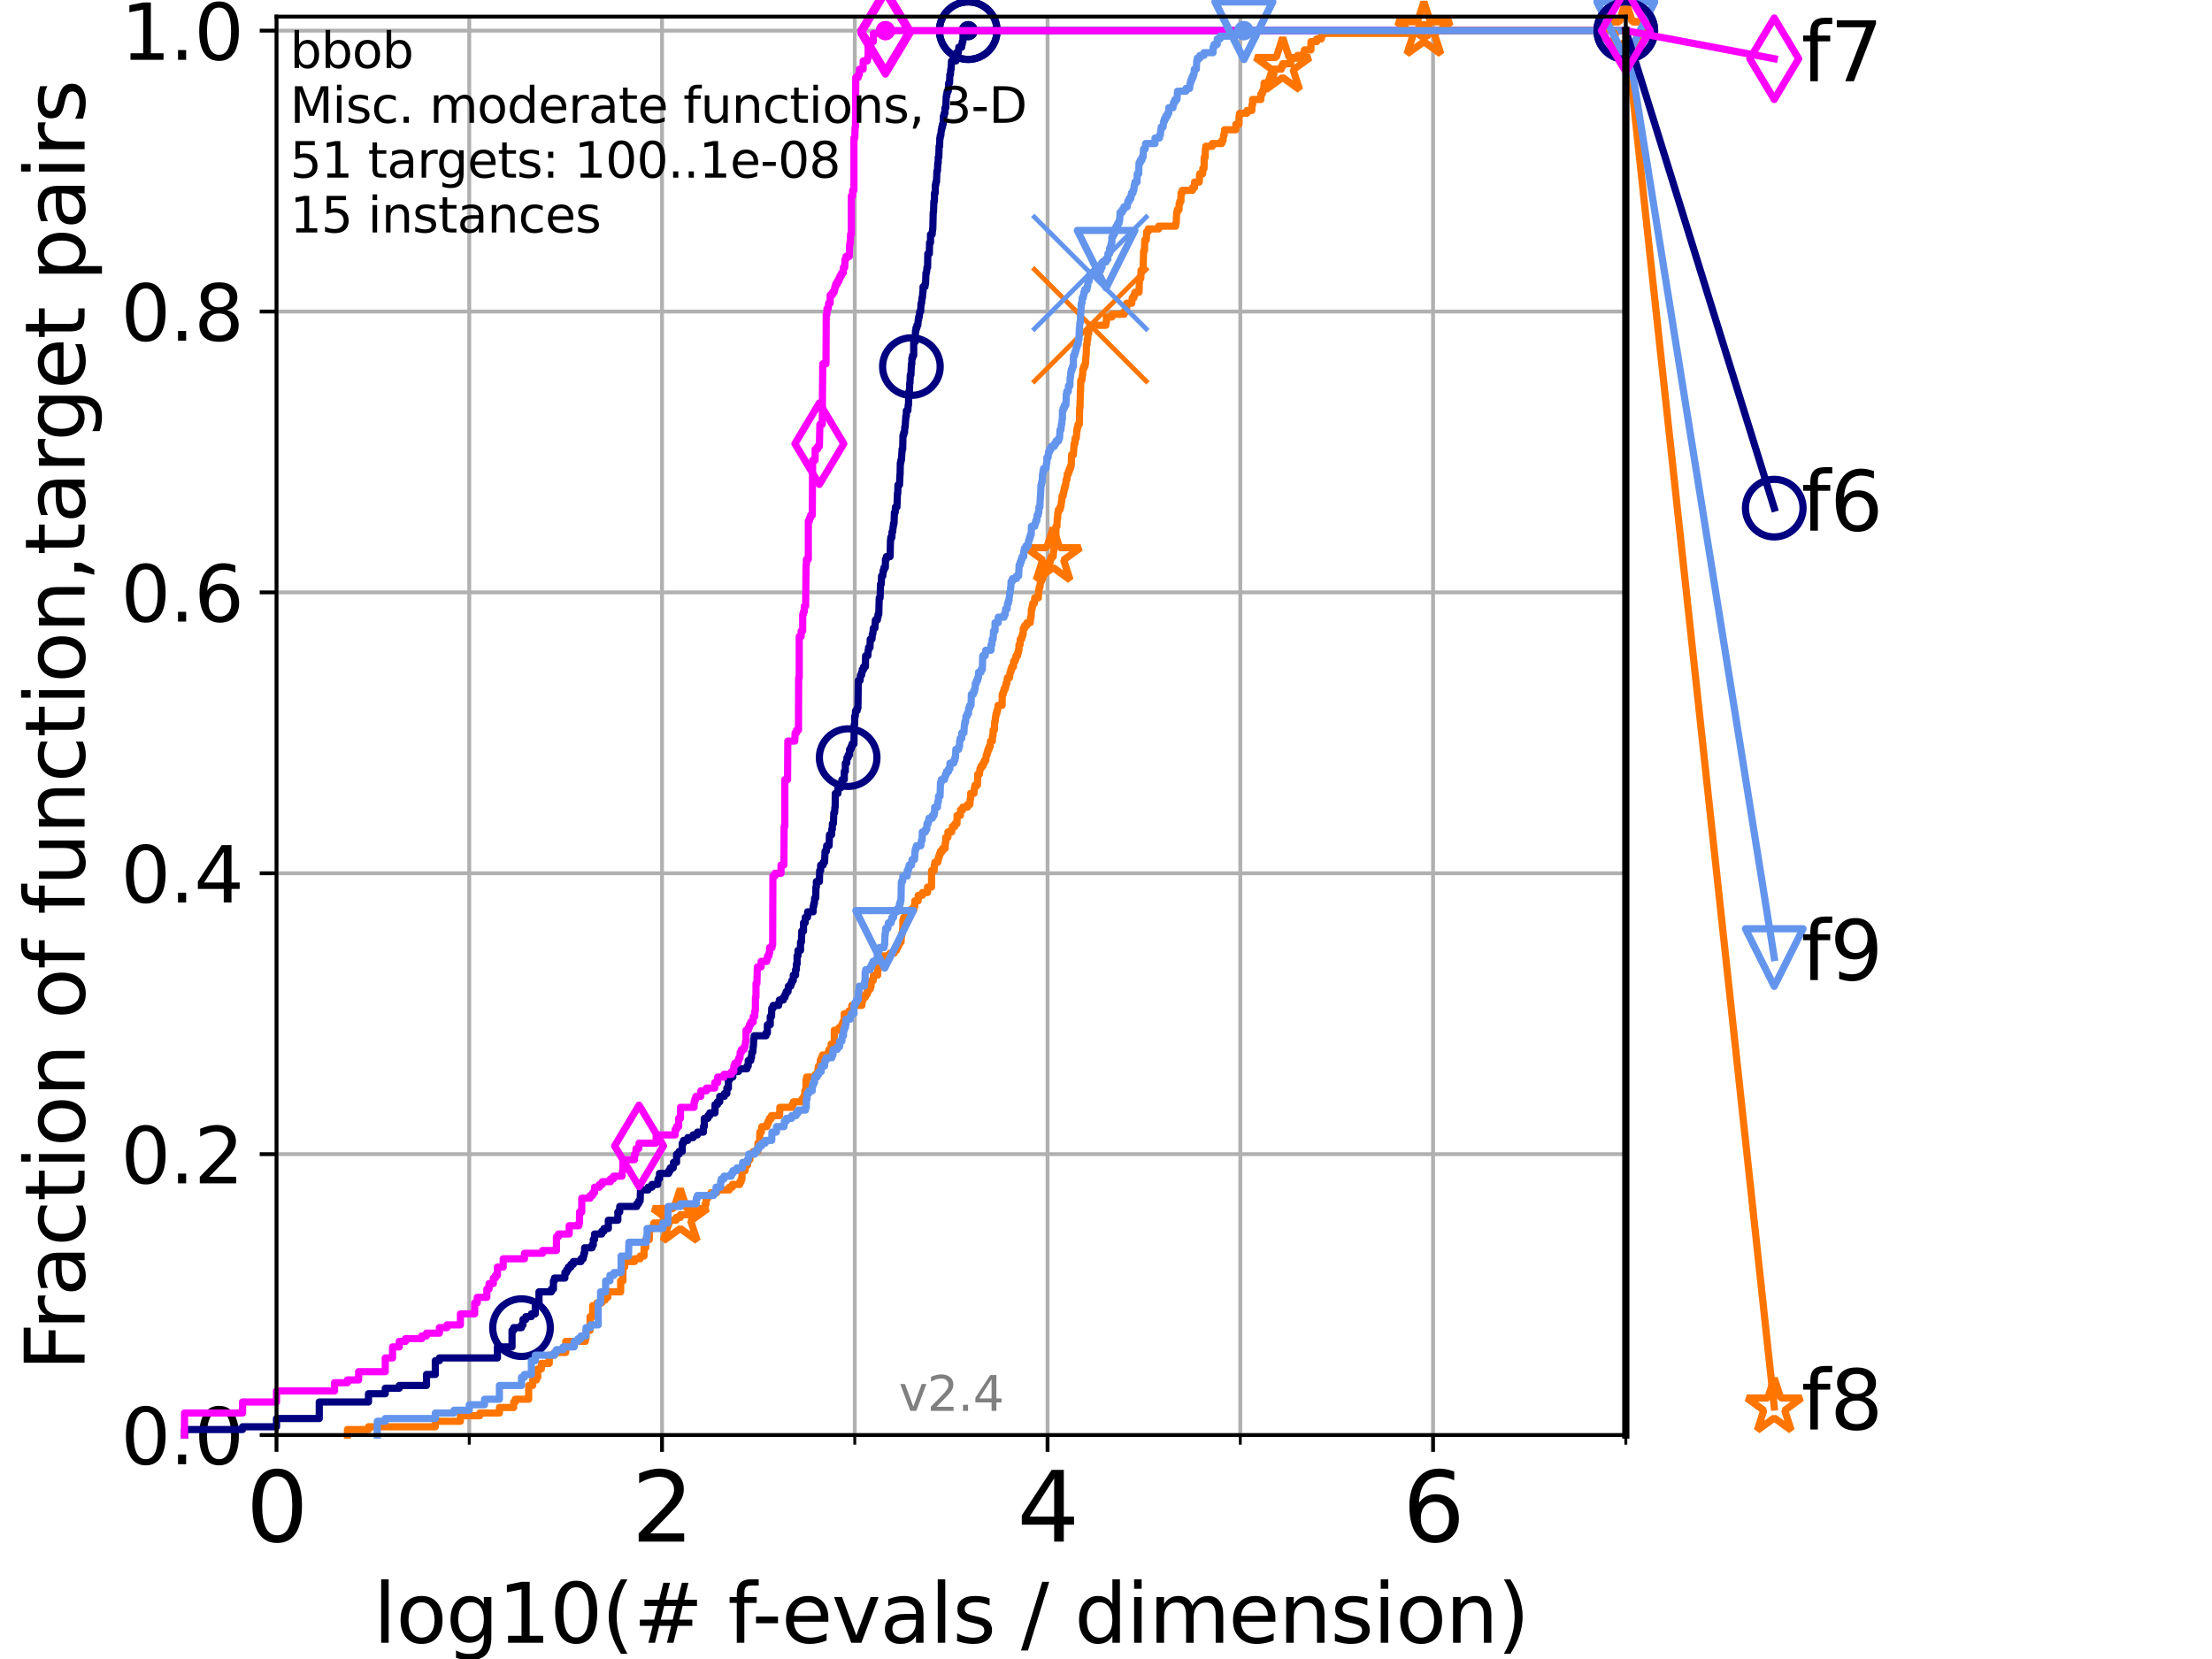 <?xml version="1.0" encoding="utf-8" standalone="no"?>
<!DOCTYPE svg PUBLIC "-//W3C//DTD SVG 1.1//EN"
  "http://www.w3.org/Graphics/SVG/1.1/DTD/svg11.dtd">
<svg height="345.6pt" version="1.1" viewBox="0 0 460.8 345.6" width="460.8pt" xmlns="http://www.w3.org/2000/svg" xmlns:xlink="http://www.w3.org/1999/xlink">
 <defs>
  <style type="text/css">*{stroke-linecap:butt;stroke-linejoin:round;}</style>
 </defs>
 <g id="figure_1">
  <g id="patch_1">
   <path d="M 0 345.6 
L 460.8 345.6 
L 460.8 0 
L 0 0 
z
" style="fill:#ffffff;"/>
  </g>
  <g id="axes_1">
   <g id="patch_2">
    <path d="M 57.6 298.944 
L 338.688 298.944 
L 338.688 3.456 
L 57.6 3.456 
z
" style="fill:#ffffff;"/>
   </g>
   <g id="matplotlib.axis_1">
    <g id="xtick_1">
     <g id="line2d_1">
      <path clip-path="url(#p942508c716)" d="M 57.6 298.944 
L 57.6 3.456 
" style="fill:none;stroke:#b0b0b0;stroke-linecap:square;stroke-width:0.8;"/>
     </g>
     <g id="line2d_2">
      <defs>
       <path d="M 0 0 
L 0 3.5 
" id="m63ebbe3726" style="stroke:#000000;stroke-width:0.8;"/>
      </defs>
      <g>
       <use style="stroke:#000000;stroke-width:0.8;" x="57.6" xlink:href="#m63ebbe3726" y="298.944"/>
      </g>
     </g>
     <g id="text_1">
      <!-- 0 -->
      <g transform="translate(51.237 321.141)scale(0.2 -0.2)">
       <defs>
        <path d="M 2034 4250 
Q 1547 4250 1301 3770 
Q 1056 3291 1056 2328 
Q 1056 1369 1301 889 
Q 1547 409 2034 409 
Q 2525 409 2770 889 
Q 3016 1369 3016 2328 
Q 3016 3291 2770 3770 
Q 2525 4250 2034 4250 
z
M 2034 4750 
Q 2819 4750 3233 4129 
Q 3647 3509 3647 2328 
Q 3647 1150 3233 529 
Q 2819 -91 2034 -91 
Q 1250 -91 836 529 
Q 422 1150 422 2328 
Q 422 3509 836 4129 
Q 1250 4750 2034 4750 
z
" id="DejaVuSans-30" transform="scale(0.016)"/>
       </defs>
       <use xlink:href="#DejaVuSans-30"/>
      </g>
     </g>
    </g>
    <g id="xtick_2">
     <g id="line2d_3">
      <path clip-path="url(#p942508c716)" d="M 137.911 298.944 
L 137.911 3.456 
" style="fill:none;stroke:#b0b0b0;stroke-linecap:square;stroke-width:0.8;"/>
     </g>
     <g id="line2d_4">
      <g>
       <use style="stroke:#000000;stroke-width:0.8;" x="137.911" xlink:href="#m63ebbe3726" y="298.944"/>
      </g>
     </g>
     <g id="text_2">
      <!-- 2 -->
      <g transform="translate(131.548 321.141)scale(0.2 -0.2)">
       <defs>
        <path d="M 1228 531 
L 3431 531 
L 3431 0 
L 469 0 
L 469 531 
Q 828 903 1448 1529 
Q 2069 2156 2228 2338 
Q 2531 2678 2651 2914 
Q 2772 3150 2772 3378 
Q 2772 3750 2511 3984 
Q 2250 4219 1831 4219 
Q 1534 4219 1204 4116 
Q 875 4013 500 3803 
L 500 4441 
Q 881 4594 1212 4672 
Q 1544 4750 1819 4750 
Q 2544 4750 2975 4387 
Q 3406 4025 3406 3419 
Q 3406 3131 3298 2873 
Q 3191 2616 2906 2266 
Q 2828 2175 2409 1742 
Q 1991 1309 1228 531 
z
" id="DejaVuSans-32" transform="scale(0.016)"/>
       </defs>
       <use xlink:href="#DejaVuSans-32"/>
      </g>
     </g>
    </g>
    <g id="xtick_3">
     <g id="line2d_5">
      <path clip-path="url(#p942508c716)" d="M 218.222 298.944 
L 218.222 3.456 
" style="fill:none;stroke:#b0b0b0;stroke-linecap:square;stroke-width:0.8;"/>
     </g>
     <g id="line2d_6">
      <g>
       <use style="stroke:#000000;stroke-width:0.8;" x="218.222" xlink:href="#m63ebbe3726" y="298.944"/>
      </g>
     </g>
     <g id="text_3">
      <!-- 4 -->
      <g transform="translate(211.859 321.141)scale(0.2 -0.2)">
       <defs>
        <path d="M 2419 4116 
L 825 1625 
L 2419 1625 
L 2419 4116 
z
M 2253 4666 
L 3047 4666 
L 3047 1625 
L 3713 1625 
L 3713 1100 
L 3047 1100 
L 3047 0 
L 2419 0 
L 2419 1100 
L 313 1100 
L 313 1709 
L 2253 4666 
z
" id="DejaVuSans-34" transform="scale(0.016)"/>
       </defs>
       <use xlink:href="#DejaVuSans-34"/>
      </g>
     </g>
    </g>
    <g id="xtick_4">
     <g id="line2d_7">
      <path clip-path="url(#p942508c716)" d="M 298.533 298.944 
L 298.533 3.456 
" style="fill:none;stroke:#b0b0b0;stroke-linecap:square;stroke-width:0.8;"/>
     </g>
     <g id="line2d_8">
      <g>
       <use style="stroke:#000000;stroke-width:0.8;" x="298.533" xlink:href="#m63ebbe3726" y="298.944"/>
      </g>
     </g>
     <g id="text_4">
      <!-- 6 -->
      <g transform="translate(292.17 321.141)scale(0.2 -0.2)">
       <defs>
        <path d="M 2113 2584 
Q 1688 2584 1439 2293 
Q 1191 2003 1191 1497 
Q 1191 994 1439 701 
Q 1688 409 2113 409 
Q 2538 409 2786 701 
Q 3034 994 3034 1497 
Q 3034 2003 2786 2293 
Q 2538 2584 2113 2584 
z
M 3366 4563 
L 3366 3988 
Q 3128 4100 2886 4159 
Q 2644 4219 2406 4219 
Q 1781 4219 1451 3797 
Q 1122 3375 1075 2522 
Q 1259 2794 1537 2939 
Q 1816 3084 2150 3084 
Q 2853 3084 3261 2657 
Q 3669 2231 3669 1497 
Q 3669 778 3244 343 
Q 2819 -91 2113 -91 
Q 1303 -91 875 529 
Q 447 1150 447 2328 
Q 447 3434 972 4092 
Q 1497 4750 2381 4750 
Q 2619 4750 2861 4703 
Q 3103 4656 3366 4563 
z
" id="DejaVuSans-36" transform="scale(0.016)"/>
       </defs>
       <use xlink:href="#DejaVuSans-36"/>
      </g>
     </g>
    </g>
    <g id="xtick_5">
     <g id="line2d_9">
      <path clip-path="url(#p942508c716)" d="M 97.755 298.944 
L 97.755 3.456 
" style="fill:none;stroke:#b0b0b0;stroke-linecap:square;stroke-width:0.8;"/>
     </g>
     <g id="line2d_10">
      <defs>
       <path d="M 0 0 
L 0 2 
" id="m641e10bec4" style="stroke:#000000;stroke-width:0.6;"/>
      </defs>
      <g>
       <use style="stroke:#000000;stroke-width:0.6;" x="97.755" xlink:href="#m641e10bec4" y="298.944"/>
      </g>
     </g>
    </g>
    <g id="xtick_6">
     <g id="line2d_11">
      <path clip-path="url(#p942508c716)" d="M 178.066 298.944 
L 178.066 3.456 
" style="fill:none;stroke:#b0b0b0;stroke-linecap:square;stroke-width:0.8;"/>
     </g>
     <g id="line2d_12">
      <g>
       <use style="stroke:#000000;stroke-width:0.6;" x="178.066" xlink:href="#m641e10bec4" y="298.944"/>
      </g>
     </g>
    </g>
    <g id="xtick_7">
     <g id="line2d_13">
      <path clip-path="url(#p942508c716)" d="M 258.377 298.944 
L 258.377 3.456 
" style="fill:none;stroke:#b0b0b0;stroke-linecap:square;stroke-width:0.8;"/>
     </g>
     <g id="line2d_14">
      <g>
       <use style="stroke:#000000;stroke-width:0.6;" x="258.377" xlink:href="#m641e10bec4" y="298.944"/>
      </g>
     </g>
    </g>
    <g id="xtick_8">
     <g id="line2d_15">
      <path clip-path="url(#p942508c716)" d="M 338.688 298.944 
L 338.688 3.456 
" style="fill:none;stroke:#b0b0b0;stroke-linecap:square;stroke-width:0.8;"/>
     </g>
     <g id="line2d_16">
      <g>
       <use style="stroke:#000000;stroke-width:0.6;" x="338.688" xlink:href="#m641e10bec4" y="298.944"/>
      </g>
     </g>
    </g>
    <g id="text_5">
     <!-- log10(# f-evals / dimension) -->
     <g transform="translate(77.764 342.218)scale(0.17 -0.17)">
      <defs>
       <path d="M 603 4863 
L 1178 4863 
L 1178 0 
L 603 0 
L 603 4863 
z
" id="DejaVuSans-6c" transform="scale(0.016)"/>
       <path d="M 1959 3097 
Q 1497 3097 1228 2736 
Q 959 2375 959 1747 
Q 959 1119 1226 758 
Q 1494 397 1959 397 
Q 2419 397 2687 759 
Q 2956 1122 2956 1747 
Q 2956 2369 2687 2733 
Q 2419 3097 1959 3097 
z
M 1959 3584 
Q 2709 3584 3137 3096 
Q 3566 2609 3566 1747 
Q 3566 888 3137 398 
Q 2709 -91 1959 -91 
Q 1206 -91 779 398 
Q 353 888 353 1747 
Q 353 2609 779 3096 
Q 1206 3584 1959 3584 
z
" id="DejaVuSans-6f" transform="scale(0.016)"/>
       <path d="M 2906 1791 
Q 2906 2416 2648 2759 
Q 2391 3103 1925 3103 
Q 1463 3103 1205 2759 
Q 947 2416 947 1791 
Q 947 1169 1205 825 
Q 1463 481 1925 481 
Q 2391 481 2648 825 
Q 2906 1169 2906 1791 
z
M 3481 434 
Q 3481 -459 3084 -895 
Q 2688 -1331 1869 -1331 
Q 1566 -1331 1297 -1286 
Q 1028 -1241 775 -1147 
L 775 -588 
Q 1028 -725 1275 -790 
Q 1522 -856 1778 -856 
Q 2344 -856 2625 -561 
Q 2906 -266 2906 331 
L 2906 616 
Q 2728 306 2450 153 
Q 2172 0 1784 0 
Q 1141 0 747 490 
Q 353 981 353 1791 
Q 353 2603 747 3093 
Q 1141 3584 1784 3584 
Q 2172 3584 2450 3431 
Q 2728 3278 2906 2969 
L 2906 3500 
L 3481 3500 
L 3481 434 
z
" id="DejaVuSans-67" transform="scale(0.016)"/>
       <path d="M 794 531 
L 1825 531 
L 1825 4091 
L 703 3866 
L 703 4441 
L 1819 4666 
L 2450 4666 
L 2450 531 
L 3481 531 
L 3481 0 
L 794 0 
L 794 531 
z
" id="DejaVuSans-31" transform="scale(0.016)"/>
       <path d="M 1984 4856 
Q 1566 4138 1362 3434 
Q 1159 2731 1159 2009 
Q 1159 1288 1364 580 
Q 1569 -128 1984 -844 
L 1484 -844 
Q 1016 -109 783 600 
Q 550 1309 550 2009 
Q 550 2706 781 3412 
Q 1013 4119 1484 4856 
L 1984 4856 
z
" id="DejaVuSans-28" transform="scale(0.016)"/>
       <path d="M 3272 2816 
L 2363 2816 
L 2100 1772 
L 3016 1772 
L 3272 2816 
z
M 2803 4594 
L 2478 3297 
L 3391 3297 
L 3719 4594 
L 4219 4594 
L 3897 3297 
L 4872 3297 
L 4872 2816 
L 3775 2816 
L 3519 1772 
L 4513 1772 
L 4513 1294 
L 3397 1294 
L 3072 0 
L 2572 0 
L 2894 1294 
L 1978 1294 
L 1656 0 
L 1153 0 
L 1478 1294 
L 494 1294 
L 494 1772 
L 1594 1772 
L 1856 2816 
L 850 2816 
L 850 3297 
L 1978 3297 
L 2297 4594 
L 2803 4594 
z
" id="DejaVuSans-23" transform="scale(0.016)"/>
       <path id="DejaVuSans-20" transform="scale(0.016)"/>
       <path d="M 2375 4863 
L 2375 4384 
L 1825 4384 
Q 1516 4384 1395 4259 
Q 1275 4134 1275 3809 
L 1275 3500 
L 2222 3500 
L 2222 3053 
L 1275 3053 
L 1275 0 
L 697 0 
L 697 3053 
L 147 3053 
L 147 3500 
L 697 3500 
L 697 3744 
Q 697 4328 969 4595 
Q 1241 4863 1831 4863 
L 2375 4863 
z
" id="DejaVuSans-66" transform="scale(0.016)"/>
       <path d="M 313 2009 
L 1997 2009 
L 1997 1497 
L 313 1497 
L 313 2009 
z
" id="DejaVuSans-2d" transform="scale(0.016)"/>
       <path d="M 3597 1894 
L 3597 1613 
L 953 1613 
Q 991 1019 1311 708 
Q 1631 397 2203 397 
Q 2534 397 2845 478 
Q 3156 559 3463 722 
L 3463 178 
Q 3153 47 2828 -22 
Q 2503 -91 2169 -91 
Q 1331 -91 842 396 
Q 353 884 353 1716 
Q 353 2575 817 3079 
Q 1281 3584 2069 3584 
Q 2775 3584 3186 3129 
Q 3597 2675 3597 1894 
z
M 3022 2063 
Q 3016 2534 2758 2815 
Q 2500 3097 2075 3097 
Q 1594 3097 1305 2825 
Q 1016 2553 972 2059 
L 3022 2063 
z
" id="DejaVuSans-65" transform="scale(0.016)"/>
       <path d="M 191 3500 
L 800 3500 
L 1894 563 
L 2988 3500 
L 3597 3500 
L 2284 0 
L 1503 0 
L 191 3500 
z
" id="DejaVuSans-76" transform="scale(0.016)"/>
       <path d="M 2194 1759 
Q 1497 1759 1228 1600 
Q 959 1441 959 1056 
Q 959 750 1161 570 
Q 1363 391 1709 391 
Q 2188 391 2477 730 
Q 2766 1069 2766 1631 
L 2766 1759 
L 2194 1759 
z
M 3341 1997 
L 3341 0 
L 2766 0 
L 2766 531 
Q 2569 213 2275 61 
Q 1981 -91 1556 -91 
Q 1019 -91 701 211 
Q 384 513 384 1019 
Q 384 1609 779 1909 
Q 1175 2209 1959 2209 
L 2766 2209 
L 2766 2266 
Q 2766 2663 2505 2880 
Q 2244 3097 1772 3097 
Q 1472 3097 1187 3025 
Q 903 2953 641 2809 
L 641 3341 
Q 956 3463 1253 3523 
Q 1550 3584 1831 3584 
Q 2591 3584 2966 3190 
Q 3341 2797 3341 1997 
z
" id="DejaVuSans-61" transform="scale(0.016)"/>
       <path d="M 2834 3397 
L 2834 2853 
Q 2591 2978 2328 3040 
Q 2066 3103 1784 3103 
Q 1356 3103 1142 2972 
Q 928 2841 928 2578 
Q 928 2378 1081 2264 
Q 1234 2150 1697 2047 
L 1894 2003 
Q 2506 1872 2764 1633 
Q 3022 1394 3022 966 
Q 3022 478 2636 193 
Q 2250 -91 1575 -91 
Q 1294 -91 989 -36 
Q 684 19 347 128 
L 347 722 
Q 666 556 975 473 
Q 1284 391 1588 391 
Q 1994 391 2212 530 
Q 2431 669 2431 922 
Q 2431 1156 2273 1281 
Q 2116 1406 1581 1522 
L 1381 1569 
Q 847 1681 609 1914 
Q 372 2147 372 2553 
Q 372 3047 722 3315 
Q 1072 3584 1716 3584 
Q 2034 3584 2315 3537 
Q 2597 3491 2834 3397 
z
" id="DejaVuSans-73" transform="scale(0.016)"/>
       <path d="M 1625 4666 
L 2156 4666 
L 531 -594 
L 0 -594 
L 1625 4666 
z
" id="DejaVuSans-2f" transform="scale(0.016)"/>
       <path d="M 2906 2969 
L 2906 4863 
L 3481 4863 
L 3481 0 
L 2906 0 
L 2906 525 
Q 2725 213 2448 61 
Q 2172 -91 1784 -91 
Q 1150 -91 751 415 
Q 353 922 353 1747 
Q 353 2572 751 3078 
Q 1150 3584 1784 3584 
Q 2172 3584 2448 3432 
Q 2725 3281 2906 2969 
z
M 947 1747 
Q 947 1113 1208 752 
Q 1469 391 1925 391 
Q 2381 391 2643 752 
Q 2906 1113 2906 1747 
Q 2906 2381 2643 2742 
Q 2381 3103 1925 3103 
Q 1469 3103 1208 2742 
Q 947 2381 947 1747 
z
" id="DejaVuSans-64" transform="scale(0.016)"/>
       <path d="M 603 3500 
L 1178 3500 
L 1178 0 
L 603 0 
L 603 3500 
z
M 603 4863 
L 1178 4863 
L 1178 4134 
L 603 4134 
L 603 4863 
z
" id="DejaVuSans-69" transform="scale(0.016)"/>
       <path d="M 3328 2828 
Q 3544 3216 3844 3400 
Q 4144 3584 4550 3584 
Q 5097 3584 5394 3201 
Q 5691 2819 5691 2113 
L 5691 0 
L 5113 0 
L 5113 2094 
Q 5113 2597 4934 2840 
Q 4756 3084 4391 3084 
Q 3944 3084 3684 2787 
Q 3425 2491 3425 1978 
L 3425 0 
L 2847 0 
L 2847 2094 
Q 2847 2600 2669 2842 
Q 2491 3084 2119 3084 
Q 1678 3084 1418 2786 
Q 1159 2488 1159 1978 
L 1159 0 
L 581 0 
L 581 3500 
L 1159 3500 
L 1159 2956 
Q 1356 3278 1631 3431 
Q 1906 3584 2284 3584 
Q 2666 3584 2933 3390 
Q 3200 3197 3328 2828 
z
" id="DejaVuSans-6d" transform="scale(0.016)"/>
       <path d="M 3513 2113 
L 3513 0 
L 2938 0 
L 2938 2094 
Q 2938 2591 2744 2837 
Q 2550 3084 2163 3084 
Q 1697 3084 1428 2787 
Q 1159 2491 1159 1978 
L 1159 0 
L 581 0 
L 581 3500 
L 1159 3500 
L 1159 2956 
Q 1366 3272 1645 3428 
Q 1925 3584 2291 3584 
Q 2894 3584 3203 3211 
Q 3513 2838 3513 2113 
z
" id="DejaVuSans-6e" transform="scale(0.016)"/>
       <path d="M 513 4856 
L 1013 4856 
Q 1481 4119 1714 3412 
Q 1947 2706 1947 2009 
Q 1947 1309 1714 600 
Q 1481 -109 1013 -844 
L 513 -844 
Q 928 -128 1133 580 
Q 1338 1288 1338 2009 
Q 1338 2731 1133 3434 
Q 928 4138 513 4856 
z
" id="DejaVuSans-29" transform="scale(0.016)"/>
      </defs>
      <use xlink:href="#DejaVuSans-6c"/>
      <use x="27.783" xlink:href="#DejaVuSans-6f"/>
      <use x="88.965" xlink:href="#DejaVuSans-67"/>
      <use x="152.441" xlink:href="#DejaVuSans-31"/>
      <use x="216.064" xlink:href="#DejaVuSans-30"/>
      <use x="279.688" xlink:href="#DejaVuSans-28"/>
      <use x="318.701" xlink:href="#DejaVuSans-23"/>
      <use x="402.49" xlink:href="#DejaVuSans-20"/>
      <use x="434.277" xlink:href="#DejaVuSans-66"/>
      <use x="463.982" xlink:href="#DejaVuSans-2d"/>
      <use x="500.066" xlink:href="#DejaVuSans-65"/>
      <use x="561.59" xlink:href="#DejaVuSans-76"/>
      <use x="620.77" xlink:href="#DejaVuSans-61"/>
      <use x="682.049" xlink:href="#DejaVuSans-6c"/>
      <use x="709.832" xlink:href="#DejaVuSans-73"/>
      <use x="761.932" xlink:href="#DejaVuSans-20"/>
      <use x="793.719" xlink:href="#DejaVuSans-2f"/>
      <use x="827.41" xlink:href="#DejaVuSans-20"/>
      <use x="859.197" xlink:href="#DejaVuSans-64"/>
      <use x="922.674" xlink:href="#DejaVuSans-69"/>
      <use x="950.457" xlink:href="#DejaVuSans-6d"/>
      <use x="1047.869" xlink:href="#DejaVuSans-65"/>
      <use x="1109.393" xlink:href="#DejaVuSans-6e"/>
      <use x="1172.771" xlink:href="#DejaVuSans-73"/>
      <use x="1224.871" xlink:href="#DejaVuSans-69"/>
      <use x="1252.654" xlink:href="#DejaVuSans-6f"/>
      <use x="1313.836" xlink:href="#DejaVuSans-6e"/>
      <use x="1377.215" xlink:href="#DejaVuSans-29"/>
     </g>
    </g>
   </g>
   <g id="matplotlib.axis_2">
    <g id="ytick_1">
     <g id="line2d_17">
      <path clip-path="url(#p942508c716)" d="M 57.6 298.944 
L 338.688 298.944 
" style="fill:none;stroke:#b0b0b0;stroke-linecap:square;stroke-width:0.8;"/>
     </g>
     <g id="line2d_18">
      <defs>
       <path d="M 0 0 
L -3.5 0 
" id="mcc6a0f3e46" style="stroke:#000000;stroke-width:0.8;"/>
      </defs>
      <g>
       <use style="stroke:#000000;stroke-width:0.8;" x="57.6" xlink:href="#mcc6a0f3e46" y="298.944"/>
      </g>
     </g>
     <g id="text_6">
      <!-- 0.0 -->
      <g transform="translate(25.155 305.023)scale(0.16 -0.16)">
       <defs>
        <path d="M 684 794 
L 1344 794 
L 1344 0 
L 684 0 
L 684 794 
z
" id="DejaVuSans-2e" transform="scale(0.016)"/>
       </defs>
       <use xlink:href="#DejaVuSans-30"/>
       <use x="63.623" xlink:href="#DejaVuSans-2e"/>
       <use x="95.41" xlink:href="#DejaVuSans-30"/>
      </g>
     </g>
    </g>
    <g id="ytick_2">
     <g id="line2d_19">
      <path clip-path="url(#p942508c716)" d="M 57.6 240.432 
L 338.688 240.432 
" style="fill:none;stroke:#b0b0b0;stroke-linecap:square;stroke-width:0.8;"/>
     </g>
     <g id="line2d_20">
      <g>
       <use style="stroke:#000000;stroke-width:0.8;" x="57.6" xlink:href="#mcc6a0f3e46" y="240.432"/>
      </g>
     </g>
     <g id="text_7">
      <!-- 0.2 -->
      <g transform="translate(25.155 246.51)scale(0.16 -0.16)">
       <use xlink:href="#DejaVuSans-30"/>
       <use x="63.623" xlink:href="#DejaVuSans-2e"/>
       <use x="95.41" xlink:href="#DejaVuSans-32"/>
      </g>
     </g>
    </g>
    <g id="ytick_3">
     <g id="line2d_21">
      <path clip-path="url(#p942508c716)" d="M 57.6 181.919 
L 338.688 181.919 
" style="fill:none;stroke:#b0b0b0;stroke-linecap:square;stroke-width:0.8;"/>
     </g>
     <g id="line2d_22">
      <g>
       <use style="stroke:#000000;stroke-width:0.8;" x="57.6" xlink:href="#mcc6a0f3e46" y="181.919"/>
      </g>
     </g>
     <g id="text_8">
      <!-- 0.4 -->
      <g transform="translate(25.155 187.998)scale(0.16 -0.16)">
       <use xlink:href="#DejaVuSans-30"/>
       <use x="63.623" xlink:href="#DejaVuSans-2e"/>
       <use x="95.41" xlink:href="#DejaVuSans-34"/>
      </g>
     </g>
    </g>
    <g id="ytick_4">
     <g id="line2d_23">
      <path clip-path="url(#p942508c716)" d="M 57.6 123.407 
L 338.688 123.407 
" style="fill:none;stroke:#b0b0b0;stroke-linecap:square;stroke-width:0.8;"/>
     </g>
     <g id="line2d_24">
      <g>
       <use style="stroke:#000000;stroke-width:0.8;" x="57.6" xlink:href="#mcc6a0f3e46" y="123.407"/>
      </g>
     </g>
     <g id="text_9">
      <!-- 0.6 -->
      <g transform="translate(25.155 129.485)scale(0.16 -0.16)">
       <use xlink:href="#DejaVuSans-30"/>
       <use x="63.623" xlink:href="#DejaVuSans-2e"/>
       <use x="95.41" xlink:href="#DejaVuSans-36"/>
      </g>
     </g>
    </g>
    <g id="ytick_5">
     <g id="line2d_25">
      <path clip-path="url(#p942508c716)" d="M 57.6 64.894 
L 338.688 64.894 
" style="fill:none;stroke:#b0b0b0;stroke-linecap:square;stroke-width:0.8;"/>
     </g>
     <g id="line2d_26">
      <g>
       <use style="stroke:#000000;stroke-width:0.8;" x="57.6" xlink:href="#mcc6a0f3e46" y="64.894"/>
      </g>
     </g>
     <g id="text_10">
      <!-- 0.8 -->
      <g transform="translate(25.155 70.973)scale(0.16 -0.16)">
       <defs>
        <path d="M 2034 2216 
Q 1584 2216 1326 1975 
Q 1069 1734 1069 1313 
Q 1069 891 1326 650 
Q 1584 409 2034 409 
Q 2484 409 2743 651 
Q 3003 894 3003 1313 
Q 3003 1734 2745 1975 
Q 2488 2216 2034 2216 
z
M 1403 2484 
Q 997 2584 770 2862 
Q 544 3141 544 3541 
Q 544 4100 942 4425 
Q 1341 4750 2034 4750 
Q 2731 4750 3128 4425 
Q 3525 4100 3525 3541 
Q 3525 3141 3298 2862 
Q 3072 2584 2669 2484 
Q 3125 2378 3379 2068 
Q 3634 1759 3634 1313 
Q 3634 634 3220 271 
Q 2806 -91 2034 -91 
Q 1263 -91 848 271 
Q 434 634 434 1313 
Q 434 1759 690 2068 
Q 947 2378 1403 2484 
z
M 1172 3481 
Q 1172 3119 1398 2916 
Q 1625 2713 2034 2713 
Q 2441 2713 2670 2916 
Q 2900 3119 2900 3481 
Q 2900 3844 2670 4047 
Q 2441 4250 2034 4250 
Q 1625 4250 1398 4047 
Q 1172 3844 1172 3481 
z
" id="DejaVuSans-38" transform="scale(0.016)"/>
       </defs>
       <use xlink:href="#DejaVuSans-30"/>
       <use x="63.623" xlink:href="#DejaVuSans-2e"/>
       <use x="95.41" xlink:href="#DejaVuSans-38"/>
      </g>
     </g>
    </g>
    <g id="ytick_6">
     <g id="line2d_27">
      <path clip-path="url(#p942508c716)" d="M 57.6 6.382 
L 338.688 6.382 
" style="fill:none;stroke:#b0b0b0;stroke-linecap:square;stroke-width:0.8;"/>
     </g>
     <g id="line2d_28">
      <g>
       <use style="stroke:#000000;stroke-width:0.8;" x="57.6" xlink:href="#mcc6a0f3e46" y="6.382"/>
      </g>
     </g>
     <g id="text_11">
      <!-- 1.0 -->
      <g transform="translate(25.155 12.46)scale(0.16 -0.16)">
       <use xlink:href="#DejaVuSans-31"/>
       <use x="63.623" xlink:href="#DejaVuSans-2e"/>
       <use x="95.41" xlink:href="#DejaVuSans-30"/>
      </g>
     </g>
    </g>
    <g id="text_12">
     <!-- Fraction of function,target pairs -->
     <g transform="translate(17.62 285.585)rotate(-90)scale(0.17 -0.17)">
      <defs>
       <path d="M 628 4666 
L 3309 4666 
L 3309 4134 
L 1259 4134 
L 1259 2759 
L 3109 2759 
L 3109 2228 
L 1259 2228 
L 1259 0 
L 628 0 
L 628 4666 
z
" id="DejaVuSans-46" transform="scale(0.016)"/>
       <path d="M 2631 2963 
Q 2534 3019 2420 3045 
Q 2306 3072 2169 3072 
Q 1681 3072 1420 2755 
Q 1159 2438 1159 1844 
L 1159 0 
L 581 0 
L 581 3500 
L 1159 3500 
L 1159 2956 
Q 1341 3275 1631 3429 
Q 1922 3584 2338 3584 
Q 2397 3584 2469 3576 
Q 2541 3569 2628 3553 
L 2631 2963 
z
" id="DejaVuSans-72" transform="scale(0.016)"/>
       <path d="M 3122 3366 
L 3122 2828 
Q 2878 2963 2633 3030 
Q 2388 3097 2138 3097 
Q 1578 3097 1268 2742 
Q 959 2388 959 1747 
Q 959 1106 1268 751 
Q 1578 397 2138 397 
Q 2388 397 2633 464 
Q 2878 531 3122 666 
L 3122 134 
Q 2881 22 2623 -34 
Q 2366 -91 2075 -91 
Q 1284 -91 818 406 
Q 353 903 353 1747 
Q 353 2603 823 3093 
Q 1294 3584 2113 3584 
Q 2378 3584 2631 3529 
Q 2884 3475 3122 3366 
z
" id="DejaVuSans-63" transform="scale(0.016)"/>
       <path d="M 1172 4494 
L 1172 3500 
L 2356 3500 
L 2356 3053 
L 1172 3053 
L 1172 1153 
Q 1172 725 1289 603 
Q 1406 481 1766 481 
L 2356 481 
L 2356 0 
L 1766 0 
Q 1100 0 847 248 
Q 594 497 594 1153 
L 594 3053 
L 172 3053 
L 172 3500 
L 594 3500 
L 594 4494 
L 1172 4494 
z
" id="DejaVuSans-74" transform="scale(0.016)"/>
       <path d="M 544 1381 
L 544 3500 
L 1119 3500 
L 1119 1403 
Q 1119 906 1312 657 
Q 1506 409 1894 409 
Q 2359 409 2629 706 
Q 2900 1003 2900 1516 
L 2900 3500 
L 3475 3500 
L 3475 0 
L 2900 0 
L 2900 538 
Q 2691 219 2414 64 
Q 2138 -91 1772 -91 
Q 1169 -91 856 284 
Q 544 659 544 1381 
z
M 1991 3584 
L 1991 3584 
z
" id="DejaVuSans-75" transform="scale(0.016)"/>
       <path d="M 750 794 
L 1409 794 
L 1409 256 
L 897 -744 
L 494 -744 
L 750 256 
L 750 794 
z
" id="DejaVuSans-2c" transform="scale(0.016)"/>
       <path d="M 1159 525 
L 1159 -1331 
L 581 -1331 
L 581 3500 
L 1159 3500 
L 1159 2969 
Q 1341 3281 1617 3432 
Q 1894 3584 2278 3584 
Q 2916 3584 3314 3078 
Q 3713 2572 3713 1747 
Q 3713 922 3314 415 
Q 2916 -91 2278 -91 
Q 1894 -91 1617 61 
Q 1341 213 1159 525 
z
M 3116 1747 
Q 3116 2381 2855 2742 
Q 2594 3103 2138 3103 
Q 1681 3103 1420 2742 
Q 1159 2381 1159 1747 
Q 1159 1113 1420 752 
Q 1681 391 2138 391 
Q 2594 391 2855 752 
Q 3116 1113 3116 1747 
z
" id="DejaVuSans-70" transform="scale(0.016)"/>
      </defs>
      <use xlink:href="#DejaVuSans-46"/>
      <use x="50.27" xlink:href="#DejaVuSans-72"/>
      <use x="91.383" xlink:href="#DejaVuSans-61"/>
      <use x="152.662" xlink:href="#DejaVuSans-63"/>
      <use x="207.643" xlink:href="#DejaVuSans-74"/>
      <use x="246.852" xlink:href="#DejaVuSans-69"/>
      <use x="274.635" xlink:href="#DejaVuSans-6f"/>
      <use x="335.816" xlink:href="#DejaVuSans-6e"/>
      <use x="399.195" xlink:href="#DejaVuSans-20"/>
      <use x="430.982" xlink:href="#DejaVuSans-6f"/>
      <use x="492.164" xlink:href="#DejaVuSans-66"/>
      <use x="527.369" xlink:href="#DejaVuSans-20"/>
      <use x="559.156" xlink:href="#DejaVuSans-66"/>
      <use x="594.361" xlink:href="#DejaVuSans-75"/>
      <use x="657.74" xlink:href="#DejaVuSans-6e"/>
      <use x="721.119" xlink:href="#DejaVuSans-63"/>
      <use x="776.1" xlink:href="#DejaVuSans-74"/>
      <use x="815.309" xlink:href="#DejaVuSans-69"/>
      <use x="843.092" xlink:href="#DejaVuSans-6f"/>
      <use x="904.273" xlink:href="#DejaVuSans-6e"/>
      <use x="967.652" xlink:href="#DejaVuSans-2c"/>
      <use x="999.439" xlink:href="#DejaVuSans-74"/>
      <use x="1038.648" xlink:href="#DejaVuSans-61"/>
      <use x="1099.928" xlink:href="#DejaVuSans-72"/>
      <use x="1139.291" xlink:href="#DejaVuSans-67"/>
      <use x="1202.768" xlink:href="#DejaVuSans-65"/>
      <use x="1264.291" xlink:href="#DejaVuSans-74"/>
      <use x="1303.5" xlink:href="#DejaVuSans-20"/>
      <use x="1335.287" xlink:href="#DejaVuSans-70"/>
      <use x="1398.764" xlink:href="#DejaVuSans-61"/>
      <use x="1460.043" xlink:href="#DejaVuSans-69"/>
      <use x="1487.826" xlink:href="#DejaVuSans-72"/>
      <use x="1528.939" xlink:href="#DejaVuSans-73"/>
     </g>
    </g>
   </g>
   <g id="line2d_29">
    <defs>
     <path d="M 0 1.5 
C 0.398 1.5 0.779 1.342 1.061 1.061 
C 1.342 0.779 1.5 0.398 1.5 0 
C 1.5 -0.398 1.342 -0.779 1.061 -1.061 
C 0.779 -1.342 0.398 -1.5 0 -1.5 
C -0.398 -1.5 -0.779 -1.342 -1.061 -1.061 
C -1.342 -0.779 -1.5 -0.398 -1.5 0 
C -1.5 0.398 -1.342 0.779 -1.061 1.061 
C -0.779 1.342 -0.398 1.5 0 1.5 
z
" id="md55a209423" style="stroke:#000080;"/>
    </defs>
    <g>
     <use style="fill:#000080;stroke:#000080;" x="201.699" xlink:href="#md55a209423" y="6.382"/>
     <use style="fill:#000080;stroke:#000080;" x="201.699" xlink:href="#md55a209423" y="6.382"/>
    </g>
   </g>
   <g id="line2d_30">
    <path d="M 38.441 298.944 
L 38.441 297.797 
L 50.529 297.797 
L 50.529 297.223 
L 57.6 297.223 
L 57.6 295.502 
L 66.508 295.502 
L 66.508 292.06 
L 76.759 292.06 
L 76.759 290.339 
L 80.259 290.339 
L 80.259 289.192 
L 83.172 289.192 
L 83.172 288.618 
L 88.847 288.618 
L 88.847 286.324 
L 90.684 286.324 
L 90.684 283.455 
L 91.535 283.455 
L 91.535 282.882 
L 103.623 282.882 
L 103.623 280.587 
L 106.664 280.587 
L 106.664 277.145 
L 107.009 277.145 
L 107.009 276.572 
L 108.64 276.572 
L 108.64 275.998 
L 108.949 275.998 
L 108.949 274.851 
L 109.55 274.851 
L 109.55 274.277 
L 110.694 274.277 
L 110.694 273.703 
L 111.506 273.703 
L 111.506 271.982 
L 112.281 271.982 
L 112.281 269.114 
L 114.86 269.114 
L 114.86 268.54 
L 115.291 268.54 
L 115.291 266.82 
L 115.502 266.82 
L 115.502 266.246 
L 117.673 266.246 
L 117.673 265.099 
L 118.04 265.099 
L 118.04 264.525 
L 118.4 264.525 
L 118.4 263.951 
L 118.925 263.951 
L 118.925 263.378 
L 119.436 263.378 
L 119.436 262.804 
L 121.037 262.804 
L 121.037 262.23 
L 121.49 262.23 
L 121.49 261.657 
L 121.638 261.657 
L 121.638 261.083 
L 121.785 261.083 
L 121.785 259.936 
L 123.327 259.936 
L 123.327 259.362 
L 123.594 259.362 
L 123.594 258.215 
L 123.856 258.215 
L 123.856 257.067 
L 125.352 257.067 
L 125.352 256.494 
L 125.823 256.494 
L 125.823 255.92 
L 126.729 255.92 
L 126.729 254.199 
L 128.709 254.199 
L 128.709 252.478 
L 129.099 252.478 
L 129.099 251.331 
L 132.66 251.331 
L 132.66 250.757 
L 133.048 250.757 
L 133.048 250.184 
L 133.353 250.184 
L 133.428 247.889 
L 135.008 247.889 
L 135.008 247.315 
L 135.813 247.315 
L 135.813 246.742 
L 137.016 246.742 
L 137.077 245.594 
L 137.38 245.594 
L 137.38 244.447 
L 139.307 244.447 
L 139.307 243.873 
L 139.626 243.873 
L 139.626 243.3 
L 140.247 243.3 
L 140.298 242.152 
L 140.944 242.152 
L 140.944 240.432 
L 141.474 240.432 
L 141.474 239.858 
L 142.125 239.858 
L 142.125 238.137 
L 142.397 238.137 
L 142.397 237.563 
L 143.273 237.563 
L 143.273 236.99 
L 144.391 236.99 
L 144.391 236.416 
L 145.289 236.416 
L 145.289 235.842 
L 146.538 235.842 
L 146.538 234.695 
L 146.714 234.695 
L 146.714 232.974 
L 147.47 232.974 
L 147.47 232.4 
L 147.868 232.4 
L 147.868 231.827 
L 148.951 231.827 
L 148.951 230.106 
L 149.468 230.106 
L 149.468 229.532 
L 149.941 229.532 
L 149.941 228.385 
L 150.905 228.385 
L 150.905 227.811 
L 151.422 227.811 
L 151.422 226.664 
L 151.74 226.664 
L 151.74 224.943 
L 152.001 224.943 
L 152.001 224.369 
L 152.662 224.369 
L 152.662 223.222 
L 153.844 223.222 
L 153.844 222.648 
L 155.616 222.648 
L 155.616 222.075 
L 155.867 222.075 
L 155.867 220.927 
L 156.398 220.927 
L 156.398 220.354 
L 156.539 220.354 
L 156.618 219.206 
L 156.816 219.206 
L 156.895 218.059 
L 156.934 218.059 
L 157.031 216.338 
L 157.109 216.338 
L 157.109 215.765 
L 159.574 215.765 
L 159.574 215.191 
L 159.858 215.191 
L 159.858 213.47 
L 160.458 213.47 
L 160.458 211.749 
L 160.727 211.749 
L 160.774 210.028 
L 161.054 210.028 
L 161.054 209.454 
L 162.203 209.454 
L 162.203 208.881 
L 162.361 208.881 
L 162.361 208.307 
L 163.199 208.307 
L 163.199 207.733 
L 163.536 207.733 
L 163.536 207.16 
L 163.762 207.16 
L 163.762 206.586 
L 164.154 206.586 
L 164.231 205.439 
L 164.725 205.439 
L 164.725 204.865 
L 164.936 204.865 
L 164.936 204.291 
L 165.254 204.291 
L 165.254 203.144 
L 165.732 203.144 
L 165.732 201.997 
L 165.897 201.997 
L 165.897 200.85 
L 166.048 200.85 
L 166.048 199.129 
L 166.232 199.129 
L 166.232 197.981 
L 166.763 197.981 
L 166.763 196.26 
L 166.951 196.26 
L 167.027 193.966 
L 167.385 193.966 
L 167.385 192.245 
L 167.725 192.245 
L 167.746 191.097 
L 168.222 191.097 
L 168.243 189.95 
L 169.389 189.95 
L 169.389 188.803 
L 169.522 188.803 
L 169.522 188.229 
L 169.655 188.229 
L 169.702 187.082 
L 169.935 187.082 
L 169.972 184.787 
L 170.073 184.787 
L 170.073 183.64 
L 170.696 183.64 
L 170.758 181.345 
L 170.96 181.345 
L 170.96 180.198 
L 171.485 180.198 
L 171.485 179.624 
L 171.771 179.624 
L 171.871 177.33 
L 172.151 177.33 
L 172.208 176.183 
L 172.721 176.183 
L 172.792 173.888 
L 173.242 173.888 
L 173.273 172.741 
L 173.395 172.741 
L 173.395 171.593 
L 173.599 171.593 
L 173.703 169.299 
L 173.86 169.299 
L 173.926 168.151 
L 173.978 168.151 
L 174.007 165.283 
L 174.556 165.283 
L 174.556 164.136 
L 175.136 164.136 
L 175.136 163.562 
L 175.294 163.562 
L 175.395 162.415 
L 175.877 162.415 
L 175.883 160.694 
L 176.099 160.694 
L 176.099 158.973 
L 176.39 158.973 
L 176.434 157.826 
L 176.688 157.826 
L 176.688 157.252 
L 176.975 157.252 
L 176.975 156.105 
L 177.282 156.105 
L 177.282 155.531 
L 177.499 155.531 
L 177.499 154.957 
L 177.897 154.957 
L 177.95 150.942 
L 178.043 150.942 
L 178.049 149.221 
L 178.171 149.221 
L 178.228 148.074 
L 178.548 148.074 
L 178.548 147.5 
L 178.722 147.5 
L 178.8 141.763 
L 179.175 141.763 
L 179.257 140.616 
L 179.5 140.616 
L 179.5 140.042 
L 179.622 140.042 
L 179.622 139.469 
L 179.907 139.469 
L 179.907 138.895 
L 180.28 138.895 
L 180.321 136.601 
L 180.794 136.601 
L 180.854 135.453 
L 180.938 135.453 
L 180.938 134.88 
L 181.241 134.88 
L 181.28 133.159 
L 181.643 133.159 
L 181.743 132.011 
L 181.836 132.011 
L 181.93 130.864 
L 182.253 130.864 
L 182.362 129.143 
L 182.775 129.143 
L 182.775 128.569 
L 182.904 128.569 
L 182.904 127.996 
L 183.066 127.996 
L 183.157 124.554 
L 183.343 124.554 
L 183.424 121.686 
L 183.586 121.686 
L 183.649 119.965 
L 183.909 119.965 
L 183.984 118.817 
L 184.149 118.817 
L 184.149 118.244 
L 184.433 118.244 
L 184.458 116.523 
L 184.65 116.523 
L 184.65 115.949 
L 185.426 115.949 
L 185.502 112.507 
L 185.566 112.507 
L 185.566 111.934 
L 185.803 111.934 
L 185.821 110.786 
L 185.959 110.786 
L 186.058 109.639 
L 186.121 109.639 
L 186.121 109.065 
L 186.245 109.065 
L 186.321 106.771 
L 186.479 106.771 
L 186.54 105.623 
L 186.849 105.623 
L 186.957 102.755 
L 187.027 102.755 
L 187.051 101.034 
L 187.378 101.034 
L 187.487 98.74 
L 187.514 98.74 
L 187.551 96.445 
L 187.659 96.445 
L 187.659 95.871 
L 187.782 95.871 
L 187.889 94.15 
L 187.915 94.15 
L 187.915 93.577 
L 188.047 93.577 
L 188.106 90.708 
L 188.252 90.708 
L 188.252 90.135 
L 188.43 90.135 
L 188.474 88.987 
L 188.557 88.987 
L 188.662 87.267 
L 188.688 87.267 
L 188.688 86.693 
L 188.81 86.693 
L 188.81 85.546 
L 189.118 85.546 
L 189.195 84.398 
L 189.251 84.398 
L 189.324 81.53 
L 189.454 81.53 
L 189.509 79.809 
L 189.566 79.809 
L 189.629 78.088 
L 189.766 78.088 
L 189.861 75.793 
L 189.95 75.793 
L 189.95 74.646 
L 190.096 74.646 
L 190.096 74.073 
L 190.339 74.073 
L 190.339 71.204 
L 190.673 71.204 
L 190.712 68.91 
L 190.805 68.91 
L 190.805 68.336 
L 190.997 68.336 
L 190.997 67.762 
L 191.203 67.762 
L 191.283 66.615 
L 191.364 66.615 
L 191.364 66.041 
L 191.496 66.041 
L 191.601 64.894 
L 191.785 64.894 
L 191.867 63.173 
L 191.985 63.173 
L 192.066 62.026 
L 192.157 62.026 
L 192.224 60.879 
L 192.278 60.879 
L 192.291 59.731 
L 192.692 59.731 
L 192.692 59.158 
L 192.808 59.158 
L 192.897 56.863 
L 193.001 56.863 
L 193.105 55.716 
L 193.234 55.716 
L 193.278 52.847 
L 193.601 52.847 
L 193.644 50.553 
L 193.84 50.553 
L 193.84 48.832 
L 194.185 48.832 
L 194.281 47.685 
L 194.323 47.685 
L 194.405 44.243 
L 194.464 44.243 
L 194.541 41.948 
L 194.654 41.948 
L 194.676 40.227 
L 194.819 40.227 
L 194.846 38.506 
L 194.952 38.506 
L 194.952 37.932 
L 195.086 37.932 
L 195.173 35.638 
L 195.284 35.638 
L 195.362 33.917 
L 195.448 33.917 
L 195.448 32.77 
L 195.572 32.77 
L 195.634 30.475 
L 195.737 30.475 
L 195.784 28.754 
L 195.874 28.754 
L 195.874 28.18 
L 196.001 28.18 
L 196.088 27.033 
L 196.187 27.033 
L 196.187 26.459 
L 196.335 26.459 
L 196.335 25.886 
L 196.479 25.886 
L 196.532 24.165 
L 196.692 24.165 
L 196.692 23.591 
L 196.853 23.591 
L 196.853 22.444 
L 197.028 22.444 
L 197.107 20.149 
L 197.194 20.149 
L 197.194 19.576 
L 197.314 19.576 
L 197.314 19.002 
L 197.536 19.002 
L 197.637 17.281 
L 197.812 17.281 
L 197.865 15.56 
L 197.987 15.56 
L 198.06 14.413 
L 198.135 14.413 
L 198.221 12.692 
L 199.158 12.692 
L 199.158 12.118 
L 199.271 12.118 
L 199.271 10.971 
L 199.649 10.971 
L 199.738 9.824 
L 200.332 9.824 
L 200.332 9.25 
L 200.45 9.25 
L 200.45 8.676 
L 200.591 8.676 
L 200.614 7.529 
L 200.793 7.529 
L 200.793 6.955 
L 201.699 6.955 
L 201.699 6.382 
L 338.688 6.382 
L 338.688 6.382 
" style="fill:none;stroke:#000080;stroke-linecap:square;stroke-width:1.5;"/>
   </g>
   <g id="line2d_31">
    <defs>
     <path d="M 0 6 
C 1.591 6 3.117 5.368 4.243 4.243 
C 5.368 3.117 6 1.591 6 0 
C 6 -1.591 5.368 -3.117 4.243 -4.243 
C 3.117 -5.368 1.591 -6 0 -6 
C -1.591 -6 -3.117 -5.368 -4.243 -4.243 
C -5.368 -3.117 -6 -1.591 -6 0 
C -6 1.591 -5.368 3.117 -4.243 4.243 
C -3.117 5.368 -1.591 6 0 6 
z
" id="m7645d85ce1" style="stroke:#000080;stroke-width:1.5;"/>
    </defs>
    <g>
     <use style="fill-opacity:0;stroke:#000080;stroke-width:1.5;" x="108.64" xlink:href="#m7645d85ce1" y="276.572"/>
     <use style="fill-opacity:0;stroke:#000080;stroke-width:1.5;" x="176.688" xlink:href="#m7645d85ce1" y="157.826"/>
     <use style="fill-opacity:0;stroke:#000080;stroke-width:1.5;" x="189.861" xlink:href="#m7645d85ce1" y="76.367"/>
     <use style="fill-opacity:0;stroke:#000080;stroke-width:1.5;" x="201.699" xlink:href="#m7645d85ce1" y="6.382"/>
     <use style="fill-opacity:0;stroke:#000080;stroke-width:1.5;" x="201.699" xlink:href="#m7645d85ce1" y="6.382"/>
     <use style="fill-opacity:0;stroke:#000080;stroke-width:1.5;" x="338.688" xlink:href="#m7645d85ce1" y="6.382"/>
    </g>
   </g>
   <g id="line2d_32">
    <path style="fill:none;stroke:#000080;stroke-linecap:square;stroke-width:1.5;"/>
    <g/>
   </g>
   <g id="line2d_33">
    <defs>
     <path d="M 0 1.5 
C 0.398 1.5 0.779 1.342 1.061 1.061 
C 1.342 0.779 1.5 0.398 1.5 0 
C 1.5 -0.398 1.342 -0.779 1.061 -1.061 
C 0.779 -1.342 0.398 -1.5 0 -1.5 
C -0.398 -1.5 -0.779 -1.342 -1.061 -1.061 
C -1.342 -0.779 -1.5 -0.398 -1.5 0 
C -1.5 0.398 -1.342 0.779 -1.061 1.061 
C -0.779 1.342 -0.398 1.5 0 1.5 
z
" id="m39e4469904" style="stroke:#ff00ff;"/>
    </defs>
    <g>
     <use style="fill:#ff00ff;stroke:#ff00ff;" x="184.454" xlink:href="#m39e4469904" y="6.382"/>
     <use style="fill:#ff00ff;stroke:#ff00ff;" x="184.454" xlink:href="#m39e4469904" y="6.382"/>
    </g>
   </g>
   <g id="line2d_34">
    <path d="M 38.441 298.944 
L 38.441 294.355 
L 50.529 294.355 
L 50.529 292.06 
L 57.6 292.06 
L 57.6 289.766 
L 69.688 289.766 
L 69.688 288.045 
L 72.376 288.045 
L 72.376 287.471 
L 74.705 287.471 
L 74.705 285.75 
L 80.259 285.75 
L 80.259 282.882 
L 81.776 282.882 
L 81.776 280.587 
L 83.172 280.587 
L 83.172 279.44 
L 84.464 279.44 
L 84.464 278.866 
L 87.85 278.866 
L 87.85 278.293 
L 88.847 278.293 
L 88.847 277.719 
L 91.535 277.719 
L 91.535 276.572 
L 93.122 276.572 
L 93.122 275.998 
L 95.918 275.998 
L 95.918 273.703 
L 98.881 273.703 
L 98.881 271.409 
L 99.418 271.409 
L 99.418 270.261 
L 101.413 270.261 
L 101.413 268.54 
L 101.878 268.54 
L 101.878 267.393 
L 102.772 267.393 
L 102.772 266.246 
L 103.203 266.246 
L 103.203 265.672 
L 103.623 265.672 
L 103.623 263.951 
L 104.826 263.951 
L 104.826 262.23 
L 109.252 262.23 
L 109.252 261.083 
L 113.023 261.083 
L 113.023 260.509 
L 115.918 260.509 
L 115.918 257.641 
L 116.323 257.641 
L 116.323 257.067 
L 118.577 257.067 
L 118.577 255.346 
L 120.572 255.346 
L 120.572 254.773 
L 120.728 254.773 
L 120.728 252.478 
L 121.189 252.478 
L 121.189 249.61 
L 122.92 249.61 
L 122.92 249.036 
L 123.461 249.036 
L 123.461 248.463 
L 123.856 248.463 
L 123.856 247.315 
L 124.867 247.315 
L 124.867 246.742 
L 125.471 246.742 
L 125.471 246.168 
L 127.165 246.168 
L 127.165 245.594 
L 127.799 245.594 
L 127.799 245.021 
L 129.574 245.021 
L 129.668 243.873 
L 129.761 243.873 
L 129.761 241.579 
L 132.182 241.579 
L 132.182 240.432 
L 132.423 240.432 
L 132.502 239.284 
L 133.048 239.284 
L 133.125 238.137 
L 136.645 238.137 
L 136.708 236.416 
L 140.649 236.416 
L 140.649 235.269 
L 140.944 235.269 
L 140.944 234.695 
L 141.379 234.695 
L 141.379 232.974 
L 141.756 232.974 
L 141.756 230.679 
L 144.59 230.679 
L 144.59 229.532 
L 144.748 229.532 
L 144.748 228.958 
L 144.982 228.958 
L 144.982 228.385 
L 145.998 228.385 
L 145.998 227.238 
L 147.165 227.238 
L 147.165 226.664 
L 148.889 226.664 
L 148.889 225.517 
L 149.498 225.517 
L 149.498 224.369 
L 150.822 224.369 
L 150.822 223.796 
L 152.386 223.796 
L 152.386 223.222 
L 152.861 223.222 
L 152.861 222.075 
L 153.057 222.075 
L 153.057 221.501 
L 153.703 221.501 
L 153.703 220.927 
L 153.914 220.927 
L 153.914 220.354 
L 154.167 220.354 
L 154.19 219.206 
L 154.462 219.206 
L 154.462 218.633 
L 155.016 218.633 
L 155.016 218.059 
L 155.211 218.059 
L 155.318 216.912 
L 155.404 216.912 
L 155.404 214.617 
L 155.908 214.617 
L 155.908 214.044 
L 156.114 214.044 
L 156.114 213.47 
L 156.398 213.47 
L 156.398 212.896 
L 156.914 212.896 
L 156.914 211.749 
L 157.243 211.749 
L 157.243 210.602 
L 157.358 210.602 
L 157.377 207.733 
L 157.491 207.733 
L 157.491 204.865 
L 157.679 204.865 
L 157.772 201.423 
L 158.555 201.423 
L 158.555 200.276 
L 159.725 200.276 
L 159.725 199.702 
L 159.891 199.702 
L 159.891 199.129 
L 160.185 199.129 
L 160.185 198.555 
L 160.314 198.555 
L 160.314 197.408 
L 160.837 197.408 
L 160.837 196.834 
L 160.961 196.834 
L 161.008 182.493 
L 161.435 182.493 
L 161.435 181.919 
L 162.701 181.919 
L 162.701 180.198 
L 163.307 180.198 
L 163.348 172.167 
L 163.496 172.167 
L 163.496 162.415 
L 164.063 162.415 
L 164.115 154.384 
L 165.567 154.384 
L 165.638 152.663 
L 165.943 152.663 
L 165.943 152.089 
L 166.346 152.089 
L 166.369 141.19 
L 166.494 141.19 
L 166.494 132.585 
L 166.895 132.585 
L 166.895 131.438 
L 167.212 131.438 
L 167.223 127.996 
L 167.363 127.996 
L 167.363 127.422 
L 167.545 127.422 
L 167.556 126.275 
L 167.83 126.275 
L 167.913 117.67 
L 167.986 117.67 
L 167.986 116.523 
L 168.385 116.523 
L 168.385 108.492 
L 168.637 108.492 
L 168.637 107.918 
L 168.845 107.918 
L 168.845 107.344 
L 169.216 107.344 
L 169.283 95.871 
L 169.805 95.871 
L 169.805 93.577 
L 170.311 93.577 
L 170.311 93.003 
L 170.687 93.003 
L 170.794 88.414 
L 171.289 88.414 
L 171.392 75.793 
L 172.069 75.793 
L 172.118 65.468 
L 172.273 65.468 
L 172.273 64.32 
L 172.538 64.32 
L 172.61 63.173 
L 172.94 63.173 
L 172.94 61.452 
L 173.402 61.452 
L 173.402 60.879 
L 173.771 60.879 
L 173.771 60.305 
L 173.926 60.305 
L 173.926 59.731 
L 174.095 59.731 
L 174.095 59.158 
L 174.427 59.158 
L 174.427 58.584 
L 174.768 58.584 
L 174.768 58.01 
L 174.991 58.01 
L 174.991 57.437 
L 175.307 57.437 
L 175.307 56.863 
L 175.684 56.863 
L 175.684 55.716 
L 175.982 55.716 
L 176.034 53.995 
L 176.235 53.995 
L 176.235 53.421 
L 176.919 53.421 
L 176.975 51.126 
L 177.043 51.126 
L 177.043 50.553 
L 177.172 50.553 
L 177.178 48.832 
L 177.354 48.832 
L 177.354 40.801 
L 177.625 40.801 
L 177.625 39.653 
L 177.891 39.653 
L 177.891 28.754 
L 178.066 28.754 
L 178.142 26.459 
L 178.217 26.459 
L 178.269 16.134 
L 178.784 16.134 
L 178.784 15.56 
L 178.994 15.56 
L 179.033 14.413 
L 179.808 14.413 
L 179.808 12.692 
L 180.68 12.692 
L 180.68 12.118 
L 180.829 12.118 
L 180.869 8.676 
L 181.934 8.676 
L 181.934 6.955 
L 184.454 6.955 
L 184.454 6.382 
L 338.688 6.382 
L 338.688 6.382 
" style="fill:none;stroke:#ff00ff;stroke-linecap:square;stroke-width:1.5;"/>
   </g>
   <g id="line2d_35">
    <defs>
     <path d="M 0 8.485 
L 5.091 0 
L 0 -8.485 
L -5.091 0 
z
" id="m1166fda0f3" style="stroke:#ff00ff;stroke-linejoin:miter;stroke-width:1.5;"/>
    </defs>
    <g>
     <use style="fill-opacity:0;stroke:#ff00ff;stroke-linejoin:miter;stroke-width:1.5;" x="133.125" xlink:href="#m1166fda0f3" y="238.711"/>
     <use style="fill-opacity:0;stroke:#ff00ff;stroke-linejoin:miter;stroke-width:1.5;" x="170.687" xlink:href="#m1166fda0f3" y="92.429"/>
     <use style="fill-opacity:0;stroke:#ff00ff;stroke-linejoin:miter;stroke-width:1.5;" x="184.454" xlink:href="#m1166fda0f3" y="6.955"/>
     <use style="fill-opacity:0;stroke:#ff00ff;stroke-linejoin:miter;stroke-width:1.5;" x="184.454" xlink:href="#m1166fda0f3" y="6.382"/>
     <use style="fill-opacity:0;stroke:#ff00ff;stroke-linejoin:miter;stroke-width:1.5;" x="184.454" xlink:href="#m1166fda0f3" y="6.382"/>
     <use style="fill-opacity:0;stroke:#ff00ff;stroke-linejoin:miter;stroke-width:1.5;" x="338.688" xlink:href="#m1166fda0f3" y="6.382"/>
    </g>
   </g>
   <g id="line2d_36">
    <path style="fill:none;stroke:#ff00ff;stroke-linecap:square;stroke-width:1.5;"/>
    <g/>
   </g>
   <g id="line2d_37">
    <defs>
     <path d="M 0 1.5 
C 0.398 1.5 0.779 1.342 1.061 1.061 
C 1.342 0.779 1.5 0.398 1.5 0 
C 1.5 -0.398 1.342 -0.779 1.061 -1.061 
C 0.779 -1.342 0.398 -1.5 0 -1.5 
C -0.398 -1.5 -0.779 -1.342 -1.061 -1.061 
C -1.342 -0.779 -1.5 -0.398 -1.5 0 
C -1.5 0.398 -1.342 0.779 -1.061 1.061 
C -0.779 1.342 -0.398 1.5 0 1.5 
z
" id="mc314e713cc" style="stroke:#ff7500;"/>
    </defs>
    <g>
     <use style="fill:#ff7500;stroke:#ff7500;" x="296.627" xlink:href="#mc314e713cc" y="6.382"/>
     <use style="fill:#ff7500;stroke:#ff7500;" x="296.627" xlink:href="#mc314e713cc" y="6.382"/>
    </g>
   </g>
   <g id="line2d_38">
    <path d="M 72.376 298.944 
L 72.376 297.797 
L 76.759 297.797 
L 76.759 297.223 
L 90.684 297.223 
L 90.684 296.076 
L 95.918 296.076 
L 95.918 294.928 
L 99.938 294.928 
L 99.938 294.355 
L 104.034 294.355 
L 104.034 293.207 
L 107.009 293.207 
L 107.009 292.06 
L 107.348 292.06 
L 107.348 291.487 
L 110.132 291.487 
L 110.132 288.618 
L 110.969 288.618 
L 110.969 287.471 
L 111.768 287.471 
L 111.768 286.897 
L 112.026 286.897 
L 112.026 285.176 
L 112.779 285.176 
L 112.779 284.029 
L 114.419 284.029 
L 114.419 282.308 
L 115.502 282.308 
L 115.502 281.734 
L 117.857 281.734 
L 117.857 279.44 
L 121.931 279.44 
L 121.931 278.866 
L 122.076 278.866 
L 122.076 277.145 
L 122.92 277.145 
L 122.92 274.277 
L 123.461 274.277 
L 123.461 271.982 
L 124.369 271.982 
L 124.369 271.409 
L 125.352 271.409 
L 125.352 270.835 
L 126.054 270.835 
L 126.054 270.261 
L 126.618 270.261 
L 126.618 269.114 
L 129.291 269.114 
L 129.291 266.82 
L 129.761 266.82 
L 129.761 263.951 
L 130.128 263.951 
L 130.128 262.804 
L 132.182 262.804 
L 132.182 262.23 
L 133.353 262.23 
L 133.353 261.657 
L 134.164 261.657 
L 134.164 259.936 
L 134.521 259.936 
L 134.521 258.215 
L 135.281 258.215 
L 135.281 255.92 
L 136.073 255.92 
L 136.073 255.346 
L 136.202 255.346 
L 136.202 254.773 
L 138.142 254.773 
L 138.142 254.199 
L 140.847 254.199 
L 140.847 253.626 
L 141.709 253.626 
L 141.709 253.052 
L 143.903 253.052 
L 143.903 252.478 
L 146.216 252.478 
L 146.216 251.905 
L 146.924 251.905 
L 146.924 250.757 
L 147.096 250.757 
L 147.096 249.61 
L 147.47 249.61 
L 147.47 249.036 
L 148.097 249.036 
L 148.097 248.463 
L 149.317 248.463 
L 149.317 247.889 
L 151.923 247.889 
L 151.923 247.315 
L 152.562 247.315 
L 152.562 246.742 
L 154.121 246.742 
L 154.121 246.168 
L 154.395 246.168 
L 154.395 245.594 
L 154.574 245.594 
L 154.574 243.873 
L 155.232 243.873 
L 155.232 242.726 
L 155.721 242.726 
L 155.721 242.152 
L 155.846 242.152 
L 155.846 241.579 
L 156.216 241.579 
L 156.216 240.432 
L 156.934 240.432 
L 156.934 239.858 
L 157.884 239.858 
L 157.884 238.137 
L 158.232 238.137 
L 158.286 235.842 
L 158.608 235.842 
L 158.697 234.695 
L 159.758 234.695 
L 159.758 234.121 
L 160.022 234.121 
L 160.022 233.548 
L 160.282 233.548 
L 160.282 232.974 
L 160.712 232.974 
L 160.712 232.4 
L 162.404 232.4 
L 162.461 230.679 
L 165.01 230.679 
L 165.01 230.106 
L 165.278 230.106 
L 165.278 229.532 
L 167.049 229.532 
L 167.049 228.958 
L 167.417 228.958 
L 167.417 228.385 
L 167.662 228.385 
L 167.662 227.238 
L 167.871 227.238 
L 167.903 224.943 
L 168.017 224.943 
L 168.017 224.369 
L 169.87 224.369 
L 169.87 223.796 
L 170.356 223.796 
L 170.401 222.648 
L 170.491 222.648 
L 170.491 222.075 
L 170.873 222.075 
L 170.873 220.927 
L 171.091 220.927 
L 171.091 220.354 
L 171.324 220.354 
L 171.324 219.78 
L 172.498 219.78 
L 172.498 219.206 
L 172.713 219.206 
L 172.713 218.633 
L 173.134 218.633 
L 173.134 217.485 
L 173.8 217.485 
L 173.8 214.617 
L 174.796 214.617 
L 174.796 214.044 
L 175.334 214.044 
L 175.334 213.47 
L 175.564 213.47 
L 175.564 212.896 
L 175.87 212.896 
L 175.87 211.175 
L 176.826 211.175 
L 176.826 210.602 
L 177.439 210.602 
L 177.439 209.454 
L 179.548 209.454 
L 179.638 208.307 
L 179.823 208.307 
L 179.823 207.733 
L 180.27 207.733 
L 180.27 207.16 
L 180.63 207.16 
L 180.63 206.586 
L 180.898 206.586 
L 180.898 206.012 
L 181.318 206.012 
L 181.318 205.439 
L 181.467 205.439 
L 181.486 204.291 
L 181.897 204.291 
L 181.953 203.144 
L 182.846 203.144 
L 182.859 201.997 
L 182.961 201.997 
L 182.961 201.423 
L 183.222 201.423 
L 183.27 199.702 
L 183.963 199.702 
L 183.963 199.129 
L 185.399 199.129 
L 185.399 198.555 
L 186.277 198.555 
L 186.277 197.981 
L 186.743 197.981 
L 186.743 197.408 
L 187.051 197.408 
L 187.051 196.834 
L 187.323 196.834 
L 187.323 196.26 
L 187.692 196.26 
L 187.782 195.113 
L 187.819 195.113 
L 187.819 194.539 
L 187.951 194.539 
L 188.057 193.392 
L 188.083 193.392 
L 188.083 191.671 
L 188.255 191.671 
L 188.255 191.097 
L 188.64 191.097 
L 188.64 190.524 
L 189.348 190.524 
L 189.348 189.95 
L 189.835 189.95 
L 189.835 189.377 
L 190.405 189.377 
L 190.405 188.803 
L 190.562 188.803 
L 190.562 187.656 
L 191.277 187.656 
L 191.28 186.508 
L 192.164 186.508 
L 192.164 185.935 
L 193.217 185.935 
L 193.217 184.787 
L 194.06 184.787 
L 194.064 181.345 
L 194.602 181.345 
L 194.624 180.198 
L 194.743 180.198 
L 194.743 179.624 
L 195.364 179.624 
L 195.364 179.051 
L 195.51 179.051 
L 195.51 178.477 
L 195.697 178.477 
L 195.697 177.903 
L 195.914 177.903 
L 195.914 177.33 
L 196.339 177.33 
L 196.339 176.756 
L 196.891 176.756 
L 196.891 175.609 
L 197.003 175.609 
L 197.009 174.462 
L 197.466 174.462 
L 197.466 173.314 
L 198.262 173.314 
L 198.262 172.741 
L 198.394 172.741 
L 198.394 172.167 
L 198.91 172.167 
L 198.91 171.593 
L 199.353 171.593 
L 199.381 169.872 
L 200.081 169.872 
L 200.081 168.725 
L 200.553 168.725 
L 200.553 168.151 
L 201.545 168.151 
L 201.545 167.578 
L 202.055 167.578 
L 202.107 166.43 
L 202.193 166.43 
L 202.193 165.283 
L 202.898 165.283 
L 202.986 164.136 
L 203.11 164.136 
L 203.11 163.562 
L 203.629 163.562 
L 203.682 161.268 
L 204.05 161.268 
L 204.141 160.12 
L 204.38 160.12 
L 204.38 159.547 
L 204.785 159.547 
L 204.785 158.973 
L 205.055 158.973 
L 205.055 158.399 
L 205.365 158.399 
L 205.454 157.252 
L 205.65 157.252 
L 205.65 156.678 
L 205.806 156.678 
L 205.806 156.105 
L 206.046 156.105 
L 206.046 155.531 
L 206.284 155.531 
L 206.333 154.384 
L 206.734 154.384 
L 206.748 153.236 
L 206.877 153.236 
L 206.877 152.089 
L 207.142 152.089 
L 207.211 150.368 
L 207.298 150.368 
L 207.398 149.221 
L 207.487 149.221 
L 207.487 148.647 
L 207.661 148.647 
L 207.661 148.074 
L 207.807 148.074 
L 207.915 146.926 
L 208.773 146.926 
L 208.773 144.632 
L 208.994 144.632 
L 208.994 144.058 
L 209.165 144.058 
L 209.165 143.484 
L 209.437 143.484 
L 209.437 142.911 
L 209.579 142.911 
L 209.579 142.337 
L 209.744 142.337 
L 209.849 141.19 
L 210.307 141.19 
L 210.405 140.042 
L 210.575 140.042 
L 210.575 139.469 
L 210.766 139.469 
L 210.766 138.895 
L 211.119 138.895 
L 211.15 137.748 
L 211.481 137.748 
L 211.481 137.174 
L 211.653 137.174 
L 211.653 136.601 
L 211.981 136.601 
L 211.981 136.027 
L 212.135 136.027 
L 212.135 135.453 
L 212.268 135.453 
L 212.268 134.306 
L 212.527 134.306 
L 212.529 133.159 
L 212.835 133.159 
L 212.835 132.585 
L 213.019 132.585 
L 213.019 132.011 
L 213.164 132.011 
L 213.164 130.864 
L 213.472 130.864 
L 213.472 130.29 
L 213.928 130.29 
L 213.928 129.717 
L 214.628 129.717 
L 214.689 128.569 
L 214.793 128.569 
L 214.88 126.848 
L 215.014 126.848 
L 215.014 126.275 
L 215.136 126.275 
L 215.136 125.701 
L 215.482 125.701 
L 215.547 124.554 
L 216.298 124.554 
L 216.404 122.833 
L 216.492 122.833 
L 216.492 122.259 
L 216.655 122.259 
L 216.731 121.112 
L 216.964 121.112 
L 216.964 120.538 
L 217.226 120.538 
L 217.226 119.965 
L 217.409 119.965 
L 217.464 118.817 
L 218.219 118.817 
L 218.273 117.67 
L 218.553 117.67 
L 218.553 117.096 
L 218.776 117.096 
L 218.776 116.523 
L 218.962 116.523 
L 218.962 115.949 
L 219.392 115.949 
L 219.48 114.802 
L 219.528 114.802 
L 219.612 113.081 
L 219.666 113.081 
L 219.678 111.934 
L 219.937 111.934 
L 219.992 109.639 
L 220.183 109.639 
L 220.249 107.918 
L 220.337 107.918 
L 220.366 106.771 
L 220.476 106.771 
L 220.476 106.197 
L 220.818 106.197 
L 220.818 105.623 
L 221.003 105.623 
L 221.111 104.476 
L 221.168 104.476 
L 221.241 103.329 
L 221.467 103.329 
L 221.467 102.755 
L 221.593 102.755 
L 221.593 102.181 
L 221.717 102.181 
L 221.717 101.608 
L 221.887 101.608 
L 221.887 101.034 
L 222.015 101.034 
L 222.096 99.887 
L 222.281 99.887 
L 222.334 98.74 
L 222.585 98.74 
L 222.585 98.166 
L 222.782 98.166 
L 222.782 97.592 
L 223.022 97.592 
L 223.022 97.019 
L 223.16 97.019 
L 223.234 94.724 
L 223.612 94.724 
L 223.711 93.003 
L 223.753 93.003 
L 223.753 92.429 
L 223.926 92.429 
L 223.967 91.282 
L 224.217 91.282 
L 224.327 89.561 
L 224.423 89.561 
L 224.423 88.987 
L 224.569 88.987 
L 224.569 88.414 
L 224.838 88.414 
L 224.905 84.972 
L 224.979 84.972 
L 225.062 81.53 
L 225.1 81.53 
L 225.137 79.235 
L 225.385 79.235 
L 225.478 78.088 
L 225.539 78.088 
L 225.57 76.941 
L 225.724 76.941 
L 225.724 76.367 
L 226.008 76.367 
L 226.008 75.793 
L 226.14 75.793 
L 226.219 74.073 
L 226.28 74.073 
L 226.324 71.778 
L 226.46 71.778 
L 226.496 70.631 
L 226.619 70.631 
L 226.631 69.483 
L 226.808 69.483 
L 226.838 68.336 
L 227.065 68.336 
L 227.065 67.762 
L 230.363 67.762 
L 230.363 67.189 
L 230.484 67.189 
L 230.484 66.041 
L 231.631 66.041 
L 231.631 65.468 
L 234.169 65.468 
L 234.169 64.894 
L 234.698 64.894 
L 234.698 63.173 
L 235.775 63.173 
L 235.861 62.026 
L 236.207 62.026 
L 236.207 61.452 
L 236.422 61.452 
L 236.422 60.879 
L 237.285 60.879 
L 237.379 58.01 
L 237.648 58.01 
L 237.708 56.289 
L 238.124 56.289 
L 238.233 52.274 
L 238.412 52.274 
L 238.48 49.979 
L 238.805 49.979 
L 238.869 48.258 
L 239.195 48.258 
L 239.195 47.685 
L 241.381 47.685 
L 241.381 47.111 
L 244.902 47.111 
L 244.902 46.537 
L 245.024 46.537 
L 245.123 44.243 
L 245.258 44.243 
L 245.258 43.669 
L 245.621 43.669 
L 245.621 42.522 
L 245.756 42.522 
L 245.756 41.948 
L 246.01 41.948 
L 246.025 40.227 
L 246.274 40.227 
L 246.274 39.653 
L 248.416 39.653 
L 248.416 39.08 
L 248.833 39.08 
L 248.833 37.932 
L 249.822 37.932 
L 249.905 36.212 
L 250.539 36.212 
L 250.567 35.064 
L 250.829 35.064 
L 250.854 32.77 
L 251.064 32.77 
L 251.101 31.049 
L 251.183 31.049 
L 251.183 30.475 
L 252.545 30.475 
L 252.545 29.901 
L 254.507 29.901 
L 254.507 29.328 
L 254.783 29.328 
L 254.881 28.18 
L 255.004 28.18 
L 255.101 27.033 
L 257.456 27.033 
L 257.456 25.886 
L 258.098 25.886 
L 258.122 24.165 
L 258.241 24.165 
L 258.241 23.591 
L 259.766 23.591 
L 259.766 23.018 
L 260.782 23.018 
L 260.794 21.87 
L 260.936 21.87 
L 260.936 20.723 
L 262.668 20.723 
L 262.668 19.576 
L 262.966 19.576 
L 262.966 19.002 
L 263.203 19.002 
L 263.295 17.855 
L 263.332 17.855 
L 263.332 17.281 
L 265.068 17.281 
L 265.068 16.707 
L 265.228 16.707 
L 265.263 15.56 
L 265.357 15.56 
L 265.357 14.413 
L 266.916 14.413 
L 266.916 13.839 
L 267.204 13.839 
L 267.204 13.265 
L 268.873 13.265 
L 268.876 12.118 
L 270.307 12.118 
L 270.307 11.544 
L 271.577 11.544 
L 271.577 10.971 
L 271.739 10.971 
L 271.739 10.397 
L 273.094 10.397 
L 273.097 8.676 
L 274.292 8.676 
L 274.292 8.103 
L 275.252 8.103 
L 275.252 7.529 
L 275.431 7.529 
L 275.431 6.955 
L 296.627 6.955 
L 296.627 6.382 
L 338.688 6.382 
L 338.688 6.382 
" style="fill:none;stroke:#ff7500;stroke-linecap:square;stroke-width:1.5;"/>
   </g>
   <g id="line2d_39">
    <defs>
     <path d="M 0 -6 
L -1.347 -1.854 
L -5.706 -1.854 
L -2.18 0.708 
L -3.527 4.854 
L -0 2.292 
L 3.527 4.854 
L 2.18 0.708 
L 5.706 -1.854 
L 1.347 -1.854 
z
" id="m5ac4440aa8" style="stroke:#ff7500;stroke-linejoin:bevel;stroke-width:1.5;"/>
    </defs>
    <g>
     <use style="fill-opacity:0;stroke:#ff7500;stroke-linejoin:bevel;stroke-width:1.5;" x="141.709" xlink:href="#m5ac4440aa8" y="253.626"/>
     <use style="fill-opacity:0;stroke:#ff7500;stroke-linejoin:bevel;stroke-width:1.5;" x="219.392" xlink:href="#m5ac4440aa8" y="115.949"/>
     <use style="fill-opacity:0;stroke:#ff7500;stroke-linejoin:bevel;stroke-width:1.5;" x="267.204" xlink:href="#m5ac4440aa8" y="13.839"/>
     <use style="fill-opacity:0;stroke:#ff7500;stroke-linejoin:bevel;stroke-width:1.5;" x="296.627" xlink:href="#m5ac4440aa8" y="6.382"/>
     <use style="fill-opacity:0;stroke:#ff7500;stroke-linejoin:bevel;stroke-width:1.5;" x="338.688" xlink:href="#m5ac4440aa8" y="6.382"/>
    </g>
   </g>
   <g id="line2d_40">
    <path style="fill:none;stroke:#ff7500;stroke-linecap:square;stroke-width:1.5;"/>
    <g/>
   </g>
   <g id="line2d_41">
    <path clip-path="url(#p942508c716)" d="M 227.13 67.762 
" style="fill:none;stroke:#ff7500;stroke-linecap:square;stroke-width:1.5;"/>
    <defs>
     <path d="M -12 12 
L 12 -12 
M -12 -12 
L 12 12 
" id="md996f205fb" style="stroke:#ff7500;"/>
    </defs>
    <g clip-path="url(#p942508c716)">
     <use style="fill:#ff7500;stroke:#ff7500;" x="227.13" xlink:href="#md996f205fb" y="67.762"/>
    </g>
   </g>
   <g id="line2d_42">
    <defs>
     <path d="M 0 1.5 
C 0.398 1.5 0.779 1.342 1.061 1.061 
C 1.342 0.779 1.5 0.398 1.5 0 
C 1.5 -0.398 1.342 -0.779 1.061 -1.061 
C 0.779 -1.342 0.398 -1.5 0 -1.5 
C -0.398 -1.5 -0.779 -1.342 -1.061 -1.061 
C -1.342 -0.779 -1.5 -0.398 -1.5 0 
C -1.5 0.398 -1.342 0.779 -1.061 1.061 
C -0.779 1.342 -0.398 1.5 0 1.5 
z
" id="mba28ca74da" style="stroke:#6495ed;"/>
    </defs>
    <g>
     <use style="fill:#6495ed;stroke:#6495ed;" x="259.125" xlink:href="#mba28ca74da" y="6.382"/>
     <use style="fill:#6495ed;stroke:#6495ed;" x="259.125" xlink:href="#mba28ca74da" y="6.382"/>
    </g>
   </g>
   <g id="line2d_43">
    <path d="M 78.596 298.944 
L 78.596 296.076 
L 80.259 296.076 
L 80.259 295.502 
L 90.684 295.502 
L 90.684 294.355 
L 94.576 294.355 
L 94.576 293.781 
L 97.755 293.781 
L 97.755 292.634 
L 100.935 292.634 
L 100.935 291.487 
L 104.034 291.487 
L 104.034 288.618 
L 108.64 288.618 
L 108.64 286.897 
L 109.252 286.897 
L 109.252 286.324 
L 110.694 286.324 
L 110.694 283.455 
L 111.506 283.455 
L 111.506 282.308 
L 115.502 282.308 
L 115.502 281.734 
L 115.918 281.734 
L 115.918 281.161 
L 117.298 281.161 
L 117.298 280.587 
L 119.603 280.587 
L 119.603 279.44 
L 120.414 279.44 
L 120.414 278.866 
L 121.037 278.866 
L 121.037 278.293 
L 122.076 278.293 
L 122.076 276.572 
L 123.057 276.572 
L 123.057 275.998 
L 124.62 275.998 
L 124.62 271.409 
L 125.111 271.409 
L 125.111 269.114 
L 126.168 269.114 
L 126.168 266.82 
L 127.057 266.82 
L 127.057 265.672 
L 127.903 265.672 
L 127.903 265.099 
L 129.386 265.099 
L 129.386 261.657 
L 130.927 261.657 
L 131.013 258.788 
L 134.661 258.788 
L 134.661 257.641 
L 134.801 257.641 
L 134.801 255.92 
L 138.084 255.92 
L 138.084 254.773 
L 139.145 254.773 
L 139.199 251.331 
L 141.756 251.331 
L 141.756 250.757 
L 145.059 250.757 
L 145.059 249.61 
L 145.289 249.61 
L 145.289 249.036 
L 148.671 249.036 
L 148.671 248.463 
L 149.165 248.463 
L 149.165 247.315 
L 150.115 247.315 
L 150.115 246.168 
L 150.258 246.168 
L 150.258 245.594 
L 150.822 245.594 
L 150.822 245.021 
L 152.335 245.021 
L 152.335 244.447 
L 152.687 244.447 
L 152.687 243.873 
L 153.49 243.873 
L 153.49 243.3 
L 154.686 243.3 
L 154.686 242.152 
L 155.679 242.152 
L 155.679 241.579 
L 155.929 241.579 
L 155.97 240.432 
L 157.224 240.432 
L 157.224 239.858 
L 157.754 239.858 
L 157.754 239.284 
L 158.086 239.284 
L 158.086 238.711 
L 158.661 238.711 
L 158.661 238.137 
L 159.423 238.137 
L 159.423 237.563 
L 160.774 237.563 
L 160.806 235.842 
L 161.749 235.842 
L 161.749 234.695 
L 163.321 234.695 
L 163.402 233.548 
L 163.815 233.548 
L 163.815 232.974 
L 164.924 232.974 
L 164.924 232.4 
L 165.862 232.4 
L 165.862 231.827 
L 166.267 231.827 
L 166.267 231.253 
L 167.798 231.253 
L 167.798 230.679 
L 167.975 230.679 
L 167.975 228.958 
L 168.13 228.958 
L 168.13 227.811 
L 168.476 227.811 
L 168.476 227.238 
L 169.216 227.238 
L 169.216 226.09 
L 169.408 226.09 
L 169.408 225.517 
L 169.692 225.517 
L 169.692 224.369 
L 170.22 224.369 
L 170.22 223.796 
L 170.563 223.796 
L 170.563 223.222 
L 171.091 223.222 
L 171.091 222.075 
L 171.771 222.075 
L 171.838 220.927 
L 172.085 220.927 
L 172.085 220.354 
L 173.28 220.354 
L 173.28 219.78 
L 173.523 219.78 
L 173.538 218.633 
L 174.406 218.633 
L 174.406 218.059 
L 174.894 218.059 
L 174.908 216.912 
L 175.382 216.912 
L 175.443 215.765 
L 175.724 215.765 
L 175.724 214.617 
L 175.896 214.617 
L 175.896 214.044 
L 176.125 214.044 
L 176.125 213.47 
L 176.242 213.47 
L 176.242 212.323 
L 177.129 212.323 
L 177.129 211.749 
L 177.306 211.749 
L 177.306 211.175 
L 177.897 211.175 
L 177.897 209.454 
L 178.09 209.454 
L 178.09 208.881 
L 178.423 208.881 
L 178.423 208.307 
L 178.789 208.307 
L 178.812 206.586 
L 178.934 206.586 
L 179 205.439 
L 180.058 205.439 
L 180.141 204.291 
L 180.218 204.291 
L 180.218 202.571 
L 180.346 202.571 
L 180.346 201.997 
L 181.28 201.997 
L 181.28 201.423 
L 181.596 201.423 
L 181.596 200.85 
L 181.841 200.85 
L 181.841 200.276 
L 182.592 200.276 
L 182.592 199.702 
L 182.771 199.702 
L 182.784 198.555 
L 182.948 198.555 
L 182.948 197.981 
L 183.17 197.981 
L 183.17 197.408 
L 184.145 197.408 
L 184.145 196.834 
L 184.292 196.834 
L 184.365 194.539 
L 184.45 194.539 
L 184.498 193.392 
L 184.954 193.392 
L 185.06 192.245 
L 185.649 192.245 
L 185.649 191.671 
L 185.806 191.671 
L 185.806 191.097 
L 186.161 191.097 
L 186.161 190.524 
L 186.274 190.524 
L 186.274 189.95 
L 186.849 189.95 
L 186.849 189.377 
L 187.272 189.377 
L 187.272 188.803 
L 187.385 188.803 
L 187.385 188.229 
L 187.571 188.229 
L 187.571 187.656 
L 187.696 187.656 
L 187.766 183.64 
L 188.024 183.64 
L 188.093 182.493 
L 188.988 182.493 
L 188.988 181.345 
L 189.226 181.345 
L 189.226 180.772 
L 189.4 180.772 
L 189.4 180.198 
L 189.903 180.198 
L 189.994 179.051 
L 190.522 179.051 
L 190.602 177.33 
L 190.704 177.33 
L 190.704 176.756 
L 190.902 176.756 
L 190.902 176.183 
L 191.832 176.183 
L 191.932 175.035 
L 192.099 175.035 
L 192.128 173.314 
L 192.783 173.314 
L 192.783 172.741 
L 193.08 172.741 
L 193.097 171.593 
L 193.373 171.593 
L 193.373 171.02 
L 193.517 171.02 
L 193.517 170.446 
L 194.231 170.446 
L 194.231 169.872 
L 194.584 169.872 
L 194.584 169.299 
L 194.703 169.299 
L 194.703 168.151 
L 195.299 168.151 
L 195.343 167.004 
L 195.48 167.004 
L 195.504 165.857 
L 195.834 165.857 
L 195.924 162.989 
L 196.088 162.989 
L 196.088 162.415 
L 196.746 162.415 
L 196.746 161.841 
L 196.952 161.841 
L 196.952 161.268 
L 197.196 161.268 
L 197.196 160.694 
L 197.614 160.694 
L 197.614 160.12 
L 197.894 160.12 
L 197.896 158.973 
L 198.694 158.973 
L 198.694 158.399 
L 198.905 158.399 
L 198.905 157.826 
L 199.047 157.826 
L 199.118 156.105 
L 199.715 156.105 
L 199.715 155.531 
L 199.895 155.531 
L 199.895 154.384 
L 200.011 154.384 
L 200.011 153.81 
L 200.361 153.81 
L 200.361 152.663 
L 200.798 152.663 
L 200.903 150.942 
L 200.997 150.942 
L 200.997 150.368 
L 201.159 150.368 
L 201.219 149.221 
L 201.468 149.221 
L 201.468 148.647 
L 201.759 148.647 
L 201.786 147.5 
L 202.017 147.5 
L 202.017 146.926 
L 202.292 146.926 
L 202.351 144.632 
L 202.777 144.632 
L 202.777 144.058 
L 203.013 144.058 
L 203.013 143.484 
L 203.153 143.484 
L 203.175 142.337 
L 203.417 142.337 
L 203.417 141.763 
L 203.664 141.763 
L 203.664 141.19 
L 203.832 141.19 
L 203.851 140.042 
L 204.361 140.042 
L 204.361 139.469 
L 204.645 139.469 
L 204.715 136.601 
L 205.239 136.601 
L 205.239 136.027 
L 205.353 136.027 
L 205.353 135.453 
L 206.454 135.453 
L 206.454 134.306 
L 206.639 134.306 
L 206.685 133.159 
L 206.89 133.159 
L 206.968 131.438 
L 207.286 131.438 
L 207.286 129.717 
L 207.951 129.717 
L 207.951 128.569 
L 209.175 128.569 
L 209.175 127.996 
L 209.401 127.996 
L 209.475 126.848 
L 209.808 126.848 
L 209.883 125.701 
L 210.065 125.701 
L 210.065 125.128 
L 210.188 125.128 
L 210.297 123.98 
L 210.33 123.98 
L 210.33 123.407 
L 210.447 123.407 
L 210.538 122.259 
L 210.594 122.259 
L 210.625 121.112 
L 210.901 121.112 
L 210.901 120.538 
L 211.762 120.538 
L 211.762 119.965 
L 212.207 119.965 
L 212.301 117.67 
L 212.528 117.67 
L 212.528 117.096 
L 212.738 117.096 
L 212.738 116.523 
L 212.911 116.523 
L 212.911 115.949 
L 213.265 115.949 
L 213.271 114.802 
L 213.404 114.802 
L 213.404 114.228 
L 213.763 114.228 
L 213.763 113.654 
L 214.194 113.654 
L 214.291 112.507 
L 214.463 112.507 
L 214.463 111.934 
L 214.646 111.934 
L 214.646 111.36 
L 214.824 111.36 
L 214.868 109.639 
L 215.573 109.639 
L 215.573 109.065 
L 215.75 109.065 
L 215.75 108.492 
L 215.984 108.492 
L 216.033 107.344 
L 216.284 107.344 
L 216.284 106.771 
L 216.41 106.771 
L 216.424 105.623 
L 216.627 105.623 
L 216.725 103.329 
L 216.755 103.329 
L 216.856 101.034 
L 216.967 101.034 
L 216.967 100.461 
L 217.091 100.461 
L 217.175 98.74 
L 217.261 98.74 
L 217.261 98.166 
L 217.388 98.166 
L 217.388 97.592 
L 217.903 97.592 
L 218.008 96.445 
L 218.08 96.445 
L 218.085 95.298 
L 218.346 95.298 
L 218.425 94.15 
L 218.661 94.15 
L 218.661 93.577 
L 218.962 93.577 
L 218.962 93.003 
L 219.63 93.003 
L 219.63 92.429 
L 219.99 92.429 
L 219.99 91.856 
L 220.523 91.856 
L 220.523 91.282 
L 220.728 91.282 
L 220.815 89.561 
L 221.007 89.561 
L 221.106 88.414 
L 221.173 88.414 
L 221.269 87.267 
L 221.32 87.267 
L 221.32 85.546 
L 221.495 85.546 
L 221.495 84.972 
L 221.732 84.972 
L 221.732 84.398 
L 222.052 84.398 
L 222.134 82.104 
L 222.226 82.104 
L 222.226 81.53 
L 222.553 81.53 
L 222.574 80.383 
L 222.872 80.383 
L 222.927 78.662 
L 223.003 78.662 
L 223.067 77.514 
L 223.183 77.514 
L 223.183 76.941 
L 223.402 76.941 
L 223.402 76.367 
L 223.595 76.367 
L 223.629 74.073 
L 223.872 74.073 
L 223.872 73.499 
L 224.033 73.499 
L 224.033 72.925 
L 224.186 72.925 
L 224.186 72.352 
L 224.361 72.352 
L 224.361 71.778 
L 224.589 71.778 
L 224.679 70.631 
L 224.778 70.631 
L 224.845 68.336 
L 224.889 68.336 
L 224.957 67.189 
L 225.051 67.189 
L 225.126 64.894 
L 225.169 64.894 
L 225.26 63.173 
L 225.39 63.173 
L 225.439 62.026 
L 225.671 62.026 
L 225.671 61.452 
L 225.783 61.452 
L 225.783 60.879 
L 225.977 60.879 
L 225.977 60.305 
L 226.448 60.305 
L 226.448 59.731 
L 226.568 59.731 
L 226.663 58.584 
L 226.879 58.584 
L 226.879 57.437 
L 227.08 57.437 
L 227.08 56.863 
L 228.897 56.863 
L 228.897 56.289 
L 229.346 56.289 
L 229.346 55.716 
L 229.567 55.716 
L 229.655 54.568 
L 230.42 54.568 
L 230.42 53.995 
L 230.789 53.995 
L 230.794 52.847 
L 231.151 52.847 
L 231.151 51.7 
L 231.374 51.7 
L 231.374 51.126 
L 231.503 51.126 
L 231.503 50.553 
L 231.621 50.553 
L 231.621 49.406 
L 231.824 49.406 
L 231.824 48.832 
L 232.142 48.832 
L 232.192 47.685 
L 232.516 47.685 
L 232.516 47.111 
L 232.825 47.111 
L 232.825 46.537 
L 233.112 46.537 
L 233.112 45.964 
L 233.242 45.964 
L 233.335 44.243 
L 233.785 44.243 
L 233.785 43.669 
L 234.129 43.669 
L 234.129 43.095 
L 234.809 43.095 
L 234.809 42.522 
L 234.924 42.522 
L 234.924 41.948 
L 235.208 41.948 
L 235.208 41.374 
L 235.571 41.374 
L 235.571 40.801 
L 235.684 40.801 
L 235.684 40.227 
L 236.011 40.227 
L 236.011 39.653 
L 236.203 39.653 
L 236.283 38.506 
L 236.424 38.506 
L 236.424 37.932 
L 236.863 37.932 
L 236.898 36.212 
L 237.219 36.212 
L 237.276 33.917 
L 237.54 33.917 
L 237.54 33.343 
L 237.889 33.343 
L 237.889 32.77 
L 238.113 32.77 
L 238.216 31.049 
L 238.557 31.049 
L 238.651 29.901 
L 240.61 29.901 
L 240.61 28.754 
L 241.541 28.754 
L 241.541 28.18 
L 241.722 28.18 
L 241.81 27.033 
L 241.903 27.033 
L 241.903 26.459 
L 242.297 26.459 
L 242.388 25.312 
L 242.568 25.312 
L 242.568 24.738 
L 242.861 24.738 
L 242.861 24.165 
L 243.217 24.165 
L 243.217 23.591 
L 243.471 23.591 
L 243.477 22.444 
L 244.352 22.444 
L 244.352 21.87 
L 244.477 21.87 
L 244.477 21.297 
L 244.777 21.297 
L 244.777 20.723 
L 245.194 20.723 
L 245.297 19.002 
L 247.052 19.002 
L 247.052 18.428 
L 247.827 18.428 
L 247.918 17.281 
L 248.059 17.281 
L 248.059 16.707 
L 248.283 16.707 
L 248.283 16.134 
L 248.545 16.134 
L 248.545 15.56 
L 248.716 15.56 
L 248.8 14.413 
L 249.213 14.413 
L 249.299 12.692 
L 249.416 12.692 
L 249.416 12.118 
L 249.965 12.118 
L 249.965 11.544 
L 250.812 11.544 
L 250.812 10.971 
L 252.7 10.971 
L 252.7 9.824 
L 252.913 9.824 
L 252.913 9.25 
L 253.571 9.25 
L 253.571 8.103 
L 254.18 8.103 
L 254.18 7.529 
L 257.272 7.529 
L 257.272 6.955 
L 259.125 6.955 
L 259.125 6.382 
L 338.688 6.382 
L 338.688 6.382 
" style="fill:none;stroke:#6495ed;stroke-linecap:square;stroke-width:1.5;"/>
   </g>
   <g id="line2d_44">
    <defs>
     <path d="M -0 6 
L 6 -6 
L -6 -6 
z
" id="m3618679c80" style="stroke:#6495ed;stroke-linejoin:miter;stroke-width:1.5;"/>
    </defs>
    <g>
     <use style="fill-opacity:0;stroke:#6495ed;stroke-linejoin:miter;stroke-width:1.5;" x="184.292" xlink:href="#m3618679c80" y="195.687"/>
     <use style="fill-opacity:0;stroke:#6495ed;stroke-linejoin:miter;stroke-width:1.5;" x="230.42" xlink:href="#m3618679c80" y="53.995"/>
     <use style="fill-opacity:0;stroke:#6495ed;stroke-linejoin:miter;stroke-width:1.5;" x="259.125" xlink:href="#m3618679c80" y="6.382"/>
     <use style="fill-opacity:0;stroke:#6495ed;stroke-linejoin:miter;stroke-width:1.5;" x="259.125" xlink:href="#m3618679c80" y="6.382"/>
     <use style="fill-opacity:0;stroke:#6495ed;stroke-linejoin:miter;stroke-width:1.5;" x="338.688" xlink:href="#m3618679c80" y="6.382"/>
    </g>
   </g>
   <g id="line2d_45">
    <path style="fill:none;stroke:#6495ed;stroke-linecap:square;stroke-width:1.5;"/>
    <g/>
   </g>
   <g id="line2d_46">
    <path clip-path="url(#p942508c716)" d="M 227.13 56.863 
" style="fill:none;stroke:#6495ed;stroke-linecap:square;stroke-width:1.5;"/>
    <defs>
     <path d="M -12 12 
L 12 -12 
M -12 -12 
L 12 12 
" id="m7e95c9057b" style="stroke:#6495ed;"/>
    </defs>
    <g clip-path="url(#p942508c716)">
     <use style="fill:#6495ed;stroke:#6495ed;" x="227.13" xlink:href="#m7e95c9057b" y="56.863"/>
    </g>
   </g>
   <g id="line2d_47">
    <path d="M 338.688 6.382 
L 369.608 293.093 
" style="fill:none;stroke:#ff7500;stroke-linecap:square;stroke-width:1.5;"/>
    <g>
     <use style="fill-opacity:0;stroke:#ff7500;stroke-linejoin:bevel;stroke-width:1.5;" x="338.688" xlink:href="#m5ac4440aa8" y="6.382"/>
     <use style="fill-opacity:0;stroke:#ff7500;stroke-linejoin:bevel;stroke-width:1.5;" x="369.608" xlink:href="#m5ac4440aa8" y="293.093"/>
    </g>
   </g>
   <g id="line2d_48">
    <path d="M 338.688 6.382 
L 369.608 199.473 
" style="fill:none;stroke:#6495ed;stroke-linecap:square;stroke-width:1.5;"/>
    <g>
     <use style="fill-opacity:0;stroke:#6495ed;stroke-linejoin:miter;stroke-width:1.5;" x="338.688" xlink:href="#m3618679c80" y="6.382"/>
     <use style="fill-opacity:0;stroke:#6495ed;stroke-linejoin:miter;stroke-width:1.5;" x="369.608" xlink:href="#m3618679c80" y="199.473"/>
    </g>
   </g>
   <g id="line2d_49">
    <path d="M 338.688 6.382 
L 369.608 105.853 
" style="fill:none;stroke:#000080;stroke-linecap:square;stroke-width:1.5;"/>
    <g>
     <use style="fill-opacity:0;stroke:#000080;stroke-width:1.5;" x="338.688" xlink:href="#m7645d85ce1" y="6.382"/>
     <use style="fill-opacity:0;stroke:#000080;stroke-width:1.5;" x="369.608" xlink:href="#m7645d85ce1" y="105.853"/>
    </g>
   </g>
   <g id="line2d_50">
    <path d="M 338.688 6.382 
L 369.608 12.233 
" style="fill:none;stroke:#ff00ff;stroke-linecap:square;stroke-width:1.5;"/>
    <g>
     <use style="fill-opacity:0;stroke:#ff00ff;stroke-linejoin:miter;stroke-width:1.5;" x="338.688" xlink:href="#m1166fda0f3" y="6.382"/>
     <use style="fill-opacity:0;stroke:#ff00ff;stroke-linejoin:miter;stroke-width:1.5;" x="369.608" xlink:href="#m1166fda0f3" y="12.233"/>
    </g>
   </g>
   <g id="line2d_51">
    <path d="M 338.688 298.944 
L 338.688 6.382 
" style="fill:none;stroke:#000000;stroke-linecap:square;stroke-width:1.5;"/>
   </g>
   <g id="patch_3">
    <path d="M 57.6 298.944 
L 57.6 3.456 
" style="fill:none;stroke:#000000;stroke-linecap:square;stroke-linejoin:miter;stroke-width:0.8;"/>
   </g>
   <g id="patch_4">
    <path d="M 338.688 298.944 
L 338.688 3.456 
" style="fill:none;stroke:#000000;stroke-linecap:square;stroke-linejoin:miter;stroke-width:0.8;"/>
   </g>
   <g id="patch_5">
    <path d="M 57.6 298.944 
L 338.688 298.944 
" style="fill:none;stroke:#000000;stroke-linecap:square;stroke-linejoin:miter;stroke-width:0.8;"/>
   </g>
   <g id="patch_6">
    <path d="M 57.6 3.456 
L 338.688 3.456 
" style="fill:none;stroke:#000000;stroke-linecap:square;stroke-linejoin:miter;stroke-width:0.8;"/>
   </g>
   <g id="text_13">
    <!-- f8 -->
    <g transform="translate(375.229 297.784)scale(0.17 -0.17)">
     <use xlink:href="#DejaVuSans-66"/>
     <use x="35.205" xlink:href="#DejaVuSans-38"/>
    </g>
   </g>
   <g id="text_14">
    <!-- f9 -->
    <g transform="translate(375.229 204.164)scale(0.17 -0.17)">
     <defs>
      <path d="M 703 97 
L 703 672 
Q 941 559 1184 500 
Q 1428 441 1663 441 
Q 2288 441 2617 861 
Q 2947 1281 2994 2138 
Q 2813 1869 2534 1725 
Q 2256 1581 1919 1581 
Q 1219 1581 811 2004 
Q 403 2428 403 3163 
Q 403 3881 828 4315 
Q 1253 4750 1959 4750 
Q 2769 4750 3195 4129 
Q 3622 3509 3622 2328 
Q 3622 1225 3098 567 
Q 2575 -91 1691 -91 
Q 1453 -91 1209 -44 
Q 966 3 703 97 
z
M 1959 2075 
Q 2384 2075 2632 2365 
Q 2881 2656 2881 3163 
Q 2881 3666 2632 3958 
Q 2384 4250 1959 4250 
Q 1534 4250 1286 3958 
Q 1038 3666 1038 3163 
Q 1038 2656 1286 2365 
Q 1534 2075 1959 2075 
z
" id="DejaVuSans-39" transform="scale(0.016)"/>
     </defs>
     <use xlink:href="#DejaVuSans-66"/>
     <use x="35.205" xlink:href="#DejaVuSans-39"/>
    </g>
   </g>
   <g id="text_15">
    <!-- f6 -->
    <g transform="translate(375.229 110.544)scale(0.17 -0.17)">
     <use xlink:href="#DejaVuSans-66"/>
     <use x="35.205" xlink:href="#DejaVuSans-36"/>
    </g>
   </g>
   <g id="text_16">
    <!-- f7 -->
    <g transform="translate(375.229 16.924)scale(0.17 -0.17)">
     <defs>
      <path d="M 525 4666 
L 3525 4666 
L 3525 4397 
L 1831 0 
L 1172 0 
L 2766 4134 
L 525 4134 
L 525 4666 
z
" id="DejaVuSans-37" transform="scale(0.016)"/>
     </defs>
     <use xlink:href="#DejaVuSans-66"/>
     <use x="35.205" xlink:href="#DejaVuSans-37"/>
    </g>
   </g>
   <g id="text_17">
    <!-- bbob -->
    <g transform="translate(60.411 14.161)scale(0.102 -0.102)">
     <defs>
      <path d="M 3116 1747 
Q 3116 2381 2855 2742 
Q 2594 3103 2138 3103 
Q 1681 3103 1420 2742 
Q 1159 2381 1159 1747 
Q 1159 1113 1420 752 
Q 1681 391 2138 391 
Q 2594 391 2855 752 
Q 3116 1113 3116 1747 
z
M 1159 2969 
Q 1341 3281 1617 3432 
Q 1894 3584 2278 3584 
Q 2916 3584 3314 3078 
Q 3713 2572 3713 1747 
Q 3713 922 3314 415 
Q 2916 -91 2278 -91 
Q 1894 -91 1617 61 
Q 1341 213 1159 525 
L 1159 0 
L 581 0 
L 581 4863 
L 1159 4863 
L 1159 2969 
z
" id="DejaVuSans-62" transform="scale(0.016)"/>
     </defs>
     <use xlink:href="#DejaVuSans-62"/>
     <use x="63.477" xlink:href="#DejaVuSans-62"/>
     <use x="126.953" xlink:href="#DejaVuSans-6f"/>
     <use x="188.135" xlink:href="#DejaVuSans-62"/>
    </g>
    <!-- Misc. moderate functions, 3-D -->
    <g transform="translate(60.411 25.583)scale(0.102 -0.102)">
     <defs>
      <path d="M 628 4666 
L 1569 4666 
L 2759 1491 
L 3956 4666 
L 4897 4666 
L 4897 0 
L 4281 0 
L 4281 4097 
L 3078 897 
L 2444 897 
L 1241 4097 
L 1241 0 
L 628 0 
L 628 4666 
z
" id="DejaVuSans-4d" transform="scale(0.016)"/>
      <path d="M 2597 2516 
Q 3050 2419 3304 2112 
Q 3559 1806 3559 1356 
Q 3559 666 3084 287 
Q 2609 -91 1734 -91 
Q 1441 -91 1130 -33 
Q 819 25 488 141 
L 488 750 
Q 750 597 1062 519 
Q 1375 441 1716 441 
Q 2309 441 2620 675 
Q 2931 909 2931 1356 
Q 2931 1769 2642 2001 
Q 2353 2234 1838 2234 
L 1294 2234 
L 1294 2753 
L 1863 2753 
Q 2328 2753 2575 2939 
Q 2822 3125 2822 3475 
Q 2822 3834 2567 4026 
Q 2313 4219 1838 4219 
Q 1578 4219 1281 4162 
Q 984 4106 628 3988 
L 628 4550 
Q 988 4650 1302 4700 
Q 1616 4750 1894 4750 
Q 2613 4750 3031 4423 
Q 3450 4097 3450 3541 
Q 3450 3153 3228 2886 
Q 3006 2619 2597 2516 
z
" id="DejaVuSans-33" transform="scale(0.016)"/>
      <path d="M 1259 4147 
L 1259 519 
L 2022 519 
Q 2988 519 3436 956 
Q 3884 1394 3884 2338 
Q 3884 3275 3436 3711 
Q 2988 4147 2022 4147 
L 1259 4147 
z
M 628 4666 
L 1925 4666 
Q 3281 4666 3915 4102 
Q 4550 3538 4550 2338 
Q 4550 1131 3912 565 
Q 3275 0 1925 0 
L 628 0 
L 628 4666 
z
" id="DejaVuSans-44" transform="scale(0.016)"/>
     </defs>
     <use xlink:href="#DejaVuSans-4d"/>
     <use x="86.279" xlink:href="#DejaVuSans-69"/>
     <use x="114.062" xlink:href="#DejaVuSans-73"/>
     <use x="166.162" xlink:href="#DejaVuSans-63"/>
     <use x="221.143" xlink:href="#DejaVuSans-2e"/>
     <use x="252.93" xlink:href="#DejaVuSans-20"/>
     <use x="284.717" xlink:href="#DejaVuSans-6d"/>
     <use x="382.129" xlink:href="#DejaVuSans-6f"/>
     <use x="443.311" xlink:href="#DejaVuSans-64"/>
     <use x="506.787" xlink:href="#DejaVuSans-65"/>
     <use x="568.311" xlink:href="#DejaVuSans-72"/>
     <use x="609.424" xlink:href="#DejaVuSans-61"/>
     <use x="670.703" xlink:href="#DejaVuSans-74"/>
     <use x="709.912" xlink:href="#DejaVuSans-65"/>
     <use x="771.436" xlink:href="#DejaVuSans-20"/>
     <use x="803.223" xlink:href="#DejaVuSans-66"/>
     <use x="838.428" xlink:href="#DejaVuSans-75"/>
     <use x="901.807" xlink:href="#DejaVuSans-6e"/>
     <use x="965.186" xlink:href="#DejaVuSans-63"/>
     <use x="1020.166" xlink:href="#DejaVuSans-74"/>
     <use x="1059.375" xlink:href="#DejaVuSans-69"/>
     <use x="1087.158" xlink:href="#DejaVuSans-6f"/>
     <use x="1148.34" xlink:href="#DejaVuSans-6e"/>
     <use x="1211.719" xlink:href="#DejaVuSans-73"/>
     <use x="1263.818" xlink:href="#DejaVuSans-2c"/>
     <use x="1295.605" xlink:href="#DejaVuSans-20"/>
     <use x="1327.393" xlink:href="#DejaVuSans-33"/>
     <use x="1391.016" xlink:href="#DejaVuSans-2d"/>
     <use x="1427.1" xlink:href="#DejaVuSans-44"/>
    </g>
    <!-- 51 targets: 100..1e-08 -->
    <g transform="translate(60.411 37.005)scale(0.102 -0.102)">
     <defs>
      <path d="M 691 4666 
L 3169 4666 
L 3169 4134 
L 1269 4134 
L 1269 2991 
Q 1406 3038 1543 3061 
Q 1681 3084 1819 3084 
Q 2600 3084 3056 2656 
Q 3513 2228 3513 1497 
Q 3513 744 3044 326 
Q 2575 -91 1722 -91 
Q 1428 -91 1123 -41 
Q 819 9 494 109 
L 494 744 
Q 775 591 1075 516 
Q 1375 441 1709 441 
Q 2250 441 2565 725 
Q 2881 1009 2881 1497 
Q 2881 1984 2565 2268 
Q 2250 2553 1709 2553 
Q 1456 2553 1204 2497 
Q 953 2441 691 2322 
L 691 4666 
z
" id="DejaVuSans-35" transform="scale(0.016)"/>
      <path d="M 750 794 
L 1409 794 
L 1409 0 
L 750 0 
L 750 794 
z
M 750 3309 
L 1409 3309 
L 1409 2516 
L 750 2516 
L 750 3309 
z
" id="DejaVuSans-3a" transform="scale(0.016)"/>
     </defs>
     <use xlink:href="#DejaVuSans-35"/>
     <use x="63.623" xlink:href="#DejaVuSans-31"/>
     <use x="127.246" xlink:href="#DejaVuSans-20"/>
     <use x="159.033" xlink:href="#DejaVuSans-74"/>
     <use x="198.242" xlink:href="#DejaVuSans-61"/>
     <use x="259.521" xlink:href="#DejaVuSans-72"/>
     <use x="298.885" xlink:href="#DejaVuSans-67"/>
     <use x="362.361" xlink:href="#DejaVuSans-65"/>
     <use x="423.885" xlink:href="#DejaVuSans-74"/>
     <use x="463.094" xlink:href="#DejaVuSans-73"/>
     <use x="515.193" xlink:href="#DejaVuSans-3a"/>
     <use x="548.885" xlink:href="#DejaVuSans-20"/>
     <use x="580.672" xlink:href="#DejaVuSans-31"/>
     <use x="644.295" xlink:href="#DejaVuSans-30"/>
     <use x="707.918" xlink:href="#DejaVuSans-30"/>
     <use x="771.541" xlink:href="#DejaVuSans-2e"/>
     <use x="803.328" xlink:href="#DejaVuSans-2e"/>
     <use x="835.115" xlink:href="#DejaVuSans-31"/>
     <use x="898.738" xlink:href="#DejaVuSans-65"/>
     <use x="960.262" xlink:href="#DejaVuSans-2d"/>
     <use x="996.346" xlink:href="#DejaVuSans-30"/>
     <use x="1059.969" xlink:href="#DejaVuSans-38"/>
    </g>
    <!-- 15 instances -->
    <g transform="translate(60.411 48.427)scale(0.102 -0.102)">
     <use xlink:href="#DejaVuSans-31"/>
     <use x="63.623" xlink:href="#DejaVuSans-35"/>
     <use x="127.246" xlink:href="#DejaVuSans-20"/>
     <use x="159.033" xlink:href="#DejaVuSans-69"/>
     <use x="186.816" xlink:href="#DejaVuSans-6e"/>
     <use x="250.195" xlink:href="#DejaVuSans-73"/>
     <use x="302.295" xlink:href="#DejaVuSans-74"/>
     <use x="341.504" xlink:href="#DejaVuSans-61"/>
     <use x="402.783" xlink:href="#DejaVuSans-6e"/>
     <use x="466.162" xlink:href="#DejaVuSans-63"/>
     <use x="521.143" xlink:href="#DejaVuSans-65"/>
     <use x="582.666" xlink:href="#DejaVuSans-73"/>
    </g>
   </g>
   <g id="text_18">
    <!-- v2.4 -->
    <g style="fill:#808080;" transform="translate(187.233 293.909)scale(0.1 -0.1)">
     <use xlink:href="#DejaVuSans-76"/>
     <use x="59.18" xlink:href="#DejaVuSans-32"/>
     <use x="122.803" xlink:href="#DejaVuSans-2e"/>
     <use x="154.59" xlink:href="#DejaVuSans-34"/>
    </g>
   </g>
  </g>
 </g>
 <defs>
  <clipPath id="p942508c716">
   <rect height="295.488" width="281.088" x="57.6" y="3.456"/>
  </clipPath>
 </defs>
</svg>
